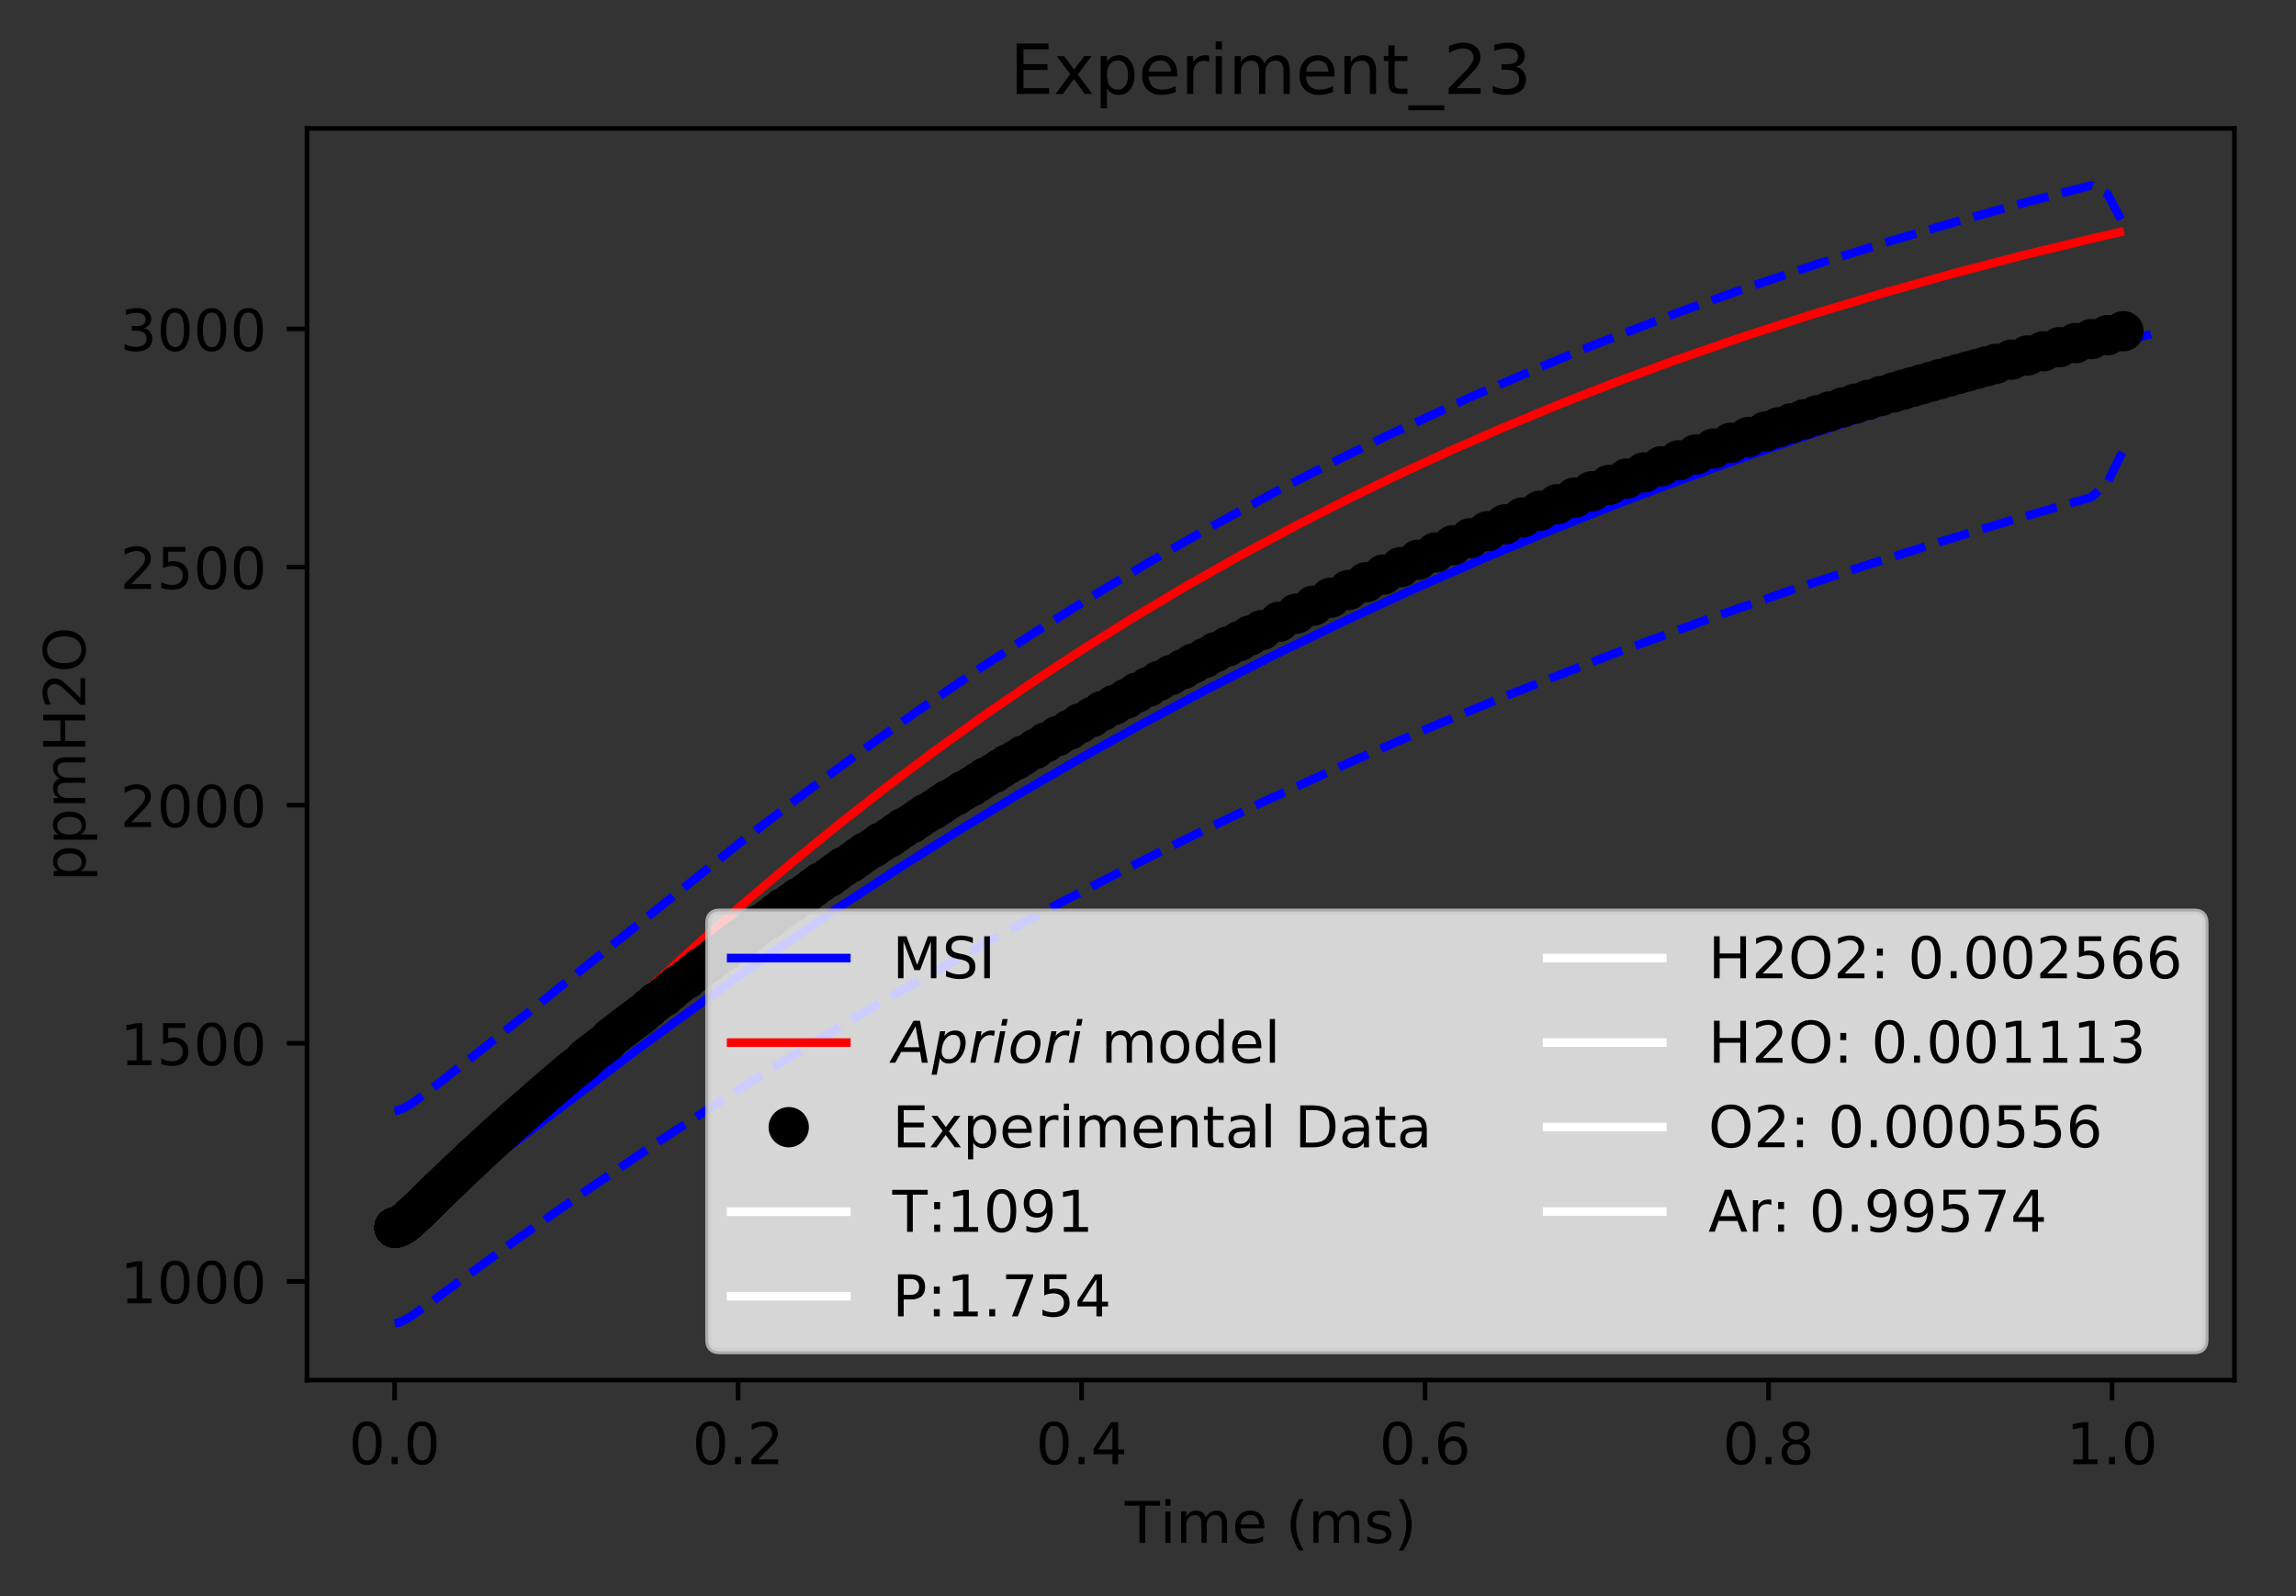 <?xml version="1.0" encoding="utf-8" standalone="no"?>
<!DOCTYPE svg PUBLIC "-//W3C//DTD SVG 1.1//EN"
  "http://www.w3.org/Graphics/SVG/1.1/DTD/svg11.dtd">
<!-- Created with matplotlib (https://matplotlib.org/) -->
<svg height="277.314pt" version="1.1" viewBox="0 0 398.828 277.314" width="398.828pt" xmlns="http://www.w3.org/2000/svg" xmlns:xlink="http://www.w3.org/1999/xlink">
 <rect x="0" y="0" width="398.828" height="277.314" fill="#333333" stroke="none"/>
 <defs>
  <style type="text/css">
*{stroke-linecap:butt;stroke-linejoin:round;}
  </style>
 </defs>
 <g id="figure_1">
  <g id="patch_1">
   <path d="M 0 277.314 
L 398.828 277.314 
L 398.828 0 
L 0 0 
z
" style="fill:none;"/>
  </g>
  <g id="axes_1">
   <g id="patch_2">
    <path d="M 53.328 239.758 
L 388.128 239.758 
L 388.128 22.318 
L 53.328 22.318 
z
" style="fill:none;"/>
   </g>
   <g id="matplotlib.axis_1">
    <g id="xtick_1">
     <g id="line2d_1">
      <defs>
       <path d="M 0 0 
L 0 3.5 
" id="m7d5ca01164" style="stroke:#000000;stroke-width:0.8;"/>
      </defs>
      <g>
       <use style="stroke:#000000;stroke-width:0.8;" x="68.546" xlink:href="#m7d5ca01164" y="239.758"/>
      </g>
     </g>
     <g id="text_1">
      <!-- 0.0 -->
      <defs>
       <path d="M 31.781 66.406 
Q 24.172 66.406 20.328 58.906 
Q 16.5 51.422 16.5 36.375 
Q 16.5 21.391 20.328 13.891 
Q 24.172 6.391 31.781 6.391 
Q 39.453 6.391 43.281 13.891 
Q 47.125 21.391 47.125 36.375 
Q 47.125 51.422 43.281 58.906 
Q 39.453 66.406 31.781 66.406 
z
M 31.781 74.219 
Q 44.047 74.219 50.516 64.516 
Q 56.984 54.828 56.984 36.375 
Q 56.984 17.969 50.516 8.266 
Q 44.047 -1.422 31.781 -1.422 
Q 19.531 -1.422 13.062 8.266 
Q 6.594 17.969 6.594 36.375 
Q 6.594 54.828 13.062 64.516 
Q 19.531 74.219 31.781 74.219 
z
" id="DejaVuSans-48"/>
       <path d="M 10.688 12.406 
L 21 12.406 
L 21 0 
L 10.688 0 
z
" id="DejaVuSans-46"/>
      </defs>
      <g transform="translate(60.595 254.357)scale(0.1 -0.1)">
       <use xlink:href="#DejaVuSans-48"/>
       <use x="63.623" xlink:href="#DejaVuSans-46"/>
       <use x="95.41" xlink:href="#DejaVuSans-48"/>
      </g>
     </g>
    </g>
    <g id="xtick_2">
     <g id="line2d_2">
      <g>
       <use style="stroke:#000000;stroke-width:0.8;" x="128.212" xlink:href="#m7d5ca01164" y="239.758"/>
      </g>
     </g>
     <g id="text_2">
      <!-- 0.2 -->
      <defs>
       <path d="M 19.188 8.297 
L 53.609 8.297 
L 53.609 0 
L 7.328 0 
L 7.328 8.297 
Q 12.938 14.109 22.625 23.891 
Q 32.328 33.688 34.812 36.531 
Q 39.547 41.844 41.422 45.531 
Q 43.312 49.219 43.312 52.781 
Q 43.312 58.594 39.234 62.25 
Q 35.156 65.922 28.609 65.922 
Q 23.969 65.922 18.812 64.312 
Q 13.672 62.703 7.812 59.422 
L 7.812 69.391 
Q 13.766 71.781 18.938 73 
Q 24.125 74.219 28.422 74.219 
Q 39.75 74.219 46.484 68.547 
Q 53.219 62.891 53.219 53.422 
Q 53.219 48.922 51.531 44.891 
Q 49.859 40.875 45.406 35.406 
Q 44.188 33.984 37.641 27.219 
Q 31.109 20.453 19.188 8.297 
z
" id="DejaVuSans-50"/>
      </defs>
      <g transform="translate(120.26 254.357)scale(0.1 -0.1)">
       <use xlink:href="#DejaVuSans-48"/>
       <use x="63.623" xlink:href="#DejaVuSans-46"/>
       <use x="95.41" xlink:href="#DejaVuSans-50"/>
      </g>
     </g>
    </g>
    <g id="xtick_3">
     <g id="line2d_3">
      <g>
       <use style="stroke:#000000;stroke-width:0.8;" x="187.877" xlink:href="#m7d5ca01164" y="239.758"/>
      </g>
     </g>
     <g id="text_3">
      <!-- 0.4 -->
      <defs>
       <path d="M 37.797 64.312 
L 12.891 25.391 
L 37.797 25.391 
z
M 35.203 72.906 
L 47.609 72.906 
L 47.609 25.391 
L 58.016 25.391 
L 58.016 17.188 
L 47.609 17.188 
L 47.609 0 
L 37.797 0 
L 37.797 17.188 
L 4.891 17.188 
L 4.891 26.703 
z
" id="DejaVuSans-52"/>
      </defs>
      <g transform="translate(179.926 254.357)scale(0.1 -0.1)">
       <use xlink:href="#DejaVuSans-48"/>
       <use x="63.623" xlink:href="#DejaVuSans-46"/>
       <use x="95.41" xlink:href="#DejaVuSans-52"/>
      </g>
     </g>
    </g>
    <g id="xtick_4">
     <g id="line2d_4">
      <g>
       <use style="stroke:#000000;stroke-width:0.8;" x="247.543" xlink:href="#m7d5ca01164" y="239.758"/>
      </g>
     </g>
     <g id="text_4">
      <!-- 0.6 -->
      <defs>
       <path d="M 33.016 40.375 
Q 26.375 40.375 22.484 35.828 
Q 18.609 31.297 18.609 23.391 
Q 18.609 15.531 22.484 10.953 
Q 26.375 6.391 33.016 6.391 
Q 39.656 6.391 43.531 10.953 
Q 47.406 15.531 47.406 23.391 
Q 47.406 31.297 43.531 35.828 
Q 39.656 40.375 33.016 40.375 
z
M 52.594 71.297 
L 52.594 62.312 
Q 48.875 64.062 45.094 64.984 
Q 41.312 65.922 37.594 65.922 
Q 27.828 65.922 22.672 59.328 
Q 17.531 52.734 16.797 39.406 
Q 19.672 43.656 24.016 45.922 
Q 28.375 48.188 33.594 48.188 
Q 44.578 48.188 50.953 41.516 
Q 57.328 34.859 57.328 23.391 
Q 57.328 12.156 50.688 5.359 
Q 44.047 -1.422 33.016 -1.422 
Q 20.359 -1.422 13.672 8.266 
Q 6.984 17.969 6.984 36.375 
Q 6.984 53.656 15.188 63.938 
Q 23.391 74.219 37.203 74.219 
Q 40.922 74.219 44.703 73.484 
Q 48.484 72.75 52.594 71.297 
z
" id="DejaVuSans-54"/>
      </defs>
      <g transform="translate(239.591 254.357)scale(0.1 -0.1)">
       <use xlink:href="#DejaVuSans-48"/>
       <use x="63.623" xlink:href="#DejaVuSans-46"/>
       <use x="95.41" xlink:href="#DejaVuSans-54"/>
      </g>
     </g>
    </g>
    <g id="xtick_5">
     <g id="line2d_5">
      <g>
       <use style="stroke:#000000;stroke-width:0.8;" x="307.209" xlink:href="#m7d5ca01164" y="239.758"/>
      </g>
     </g>
     <g id="text_5">
      <!-- 0.8 -->
      <defs>
       <path d="M 31.781 34.625 
Q 24.75 34.625 20.719 30.859 
Q 16.703 27.094 16.703 20.516 
Q 16.703 13.922 20.719 10.156 
Q 24.75 6.391 31.781 6.391 
Q 38.812 6.391 42.859 10.172 
Q 46.922 13.969 46.922 20.516 
Q 46.922 27.094 42.891 30.859 
Q 38.875 34.625 31.781 34.625 
z
M 21.922 38.812 
Q 15.578 40.375 12.031 44.719 
Q 8.5 49.078 8.5 55.328 
Q 8.5 64.062 14.719 69.141 
Q 20.953 74.219 31.781 74.219 
Q 42.672 74.219 48.875 69.141 
Q 55.078 64.062 55.078 55.328 
Q 55.078 49.078 51.531 44.719 
Q 48 40.375 41.703 38.812 
Q 48.828 37.156 52.797 32.312 
Q 56.781 27.484 56.781 20.516 
Q 56.781 9.906 50.312 4.234 
Q 43.844 -1.422 31.781 -1.422 
Q 19.734 -1.422 13.25 4.234 
Q 6.781 9.906 6.781 20.516 
Q 6.781 27.484 10.781 32.312 
Q 14.797 37.156 21.922 38.812 
z
M 18.312 54.391 
Q 18.312 48.734 21.844 45.562 
Q 25.391 42.391 31.781 42.391 
Q 38.141 42.391 41.719 45.562 
Q 45.312 48.734 45.312 54.391 
Q 45.312 60.062 41.719 63.234 
Q 38.141 66.406 31.781 66.406 
Q 25.391 66.406 21.844 63.234 
Q 18.312 60.062 18.312 54.391 
z
" id="DejaVuSans-56"/>
      </defs>
      <g transform="translate(299.257 254.357)scale(0.1 -0.1)">
       <use xlink:href="#DejaVuSans-48"/>
       <use x="63.623" xlink:href="#DejaVuSans-46"/>
       <use x="95.41" xlink:href="#DejaVuSans-56"/>
      </g>
     </g>
    </g>
    <g id="xtick_6">
     <g id="line2d_6">
      <g>
       <use style="stroke:#000000;stroke-width:0.8;" x="366.874" xlink:href="#m7d5ca01164" y="239.758"/>
      </g>
     </g>
     <g id="text_6">
      <!-- 1.0 -->
      <defs>
       <path d="M 12.406 8.297 
L 28.516 8.297 
L 28.516 63.922 
L 10.984 60.406 
L 10.984 69.391 
L 28.422 72.906 
L 38.281 72.906 
L 38.281 8.297 
L 54.391 8.297 
L 54.391 0 
L 12.406 0 
z
" id="DejaVuSans-49"/>
      </defs>
      <g transform="translate(358.923 254.357)scale(0.1 -0.1)">
       <use xlink:href="#DejaVuSans-49"/>
       <use x="63.623" xlink:href="#DejaVuSans-46"/>
       <use x="95.41" xlink:href="#DejaVuSans-48"/>
      </g>
     </g>
    </g>
    <g id="text_7">
     <!-- Time (ms) -->
     <defs>
      <path d="M -0.297 72.906 
L 61.375 72.906 
L 61.375 64.594 
L 35.5 64.594 
L 35.5 0 
L 25.594 0 
L 25.594 64.594 
L -0.297 64.594 
z
" id="DejaVuSans-84"/>
      <path d="M 9.422 54.688 
L 18.406 54.688 
L 18.406 0 
L 9.422 0 
z
M 9.422 75.984 
L 18.406 75.984 
L 18.406 64.594 
L 9.422 64.594 
z
" id="DejaVuSans-105"/>
      <path d="M 52 44.188 
Q 55.375 50.25 60.062 53.125 
Q 64.75 56 71.094 56 
Q 79.641 56 84.281 50.016 
Q 88.922 44.047 88.922 33.016 
L 88.922 0 
L 79.891 0 
L 79.891 32.719 
Q 79.891 40.578 77.094 44.375 
Q 74.312 48.188 68.609 48.188 
Q 61.625 48.188 57.562 43.547 
Q 53.516 38.922 53.516 30.906 
L 53.516 0 
L 44.484 0 
L 44.484 32.719 
Q 44.484 40.625 41.703 44.406 
Q 38.922 48.188 33.109 48.188 
Q 26.219 48.188 22.156 43.531 
Q 18.109 38.875 18.109 30.906 
L 18.109 0 
L 9.078 0 
L 9.078 54.688 
L 18.109 54.688 
L 18.109 46.188 
Q 21.188 51.219 25.484 53.609 
Q 29.781 56 35.688 56 
Q 41.656 56 45.828 52.969 
Q 50 49.953 52 44.188 
z
" id="DejaVuSans-109"/>
      <path d="M 56.203 29.594 
L 56.203 25.203 
L 14.891 25.203 
Q 15.484 15.922 20.484 11.062 
Q 25.484 6.203 34.422 6.203 
Q 39.594 6.203 44.453 7.469 
Q 49.312 8.734 54.109 11.281 
L 54.109 2.781 
Q 49.266 0.734 44.188 -0.344 
Q 39.109 -1.422 33.891 -1.422 
Q 20.797 -1.422 13.156 6.188 
Q 5.516 13.812 5.516 26.812 
Q 5.516 40.234 12.766 48.109 
Q 20.016 56 32.328 56 
Q 43.359 56 49.781 48.891 
Q 56.203 41.797 56.203 29.594 
z
M 47.219 32.234 
Q 47.125 39.594 43.094 43.984 
Q 39.062 48.391 32.422 48.391 
Q 24.906 48.391 20.391 44.141 
Q 15.875 39.891 15.188 32.172 
z
" id="DejaVuSans-101"/>
      <path id="DejaVuSans-32"/>
      <path d="M 31 75.875 
Q 24.469 64.656 21.281 53.656 
Q 18.109 42.672 18.109 31.391 
Q 18.109 20.125 21.312 9.062 
Q 24.516 -2 31 -13.188 
L 23.188 -13.188 
Q 15.875 -1.703 12.234 9.375 
Q 8.594 20.453 8.594 31.391 
Q 8.594 42.281 12.203 53.312 
Q 15.828 64.359 23.188 75.875 
z
" id="DejaVuSans-40"/>
      <path d="M 44.281 53.078 
L 44.281 44.578 
Q 40.484 46.531 36.375 47.5 
Q 32.281 48.484 27.875 48.484 
Q 21.188 48.484 17.844 46.438 
Q 14.5 44.391 14.5 40.281 
Q 14.5 37.156 16.891 35.375 
Q 19.281 33.594 26.516 31.984 
L 29.594 31.297 
Q 39.156 29.25 43.188 25.516 
Q 47.219 21.781 47.219 15.094 
Q 47.219 7.469 41.188 3.016 
Q 35.156 -1.422 24.609 -1.422 
Q 20.219 -1.422 15.453 -0.562 
Q 10.688 0.297 5.422 2 
L 5.422 11.281 
Q 10.406 8.688 15.234 7.391 
Q 20.062 6.109 24.812 6.109 
Q 31.156 6.109 34.562 8.281 
Q 37.984 10.453 37.984 14.406 
Q 37.984 18.062 35.516 20.016 
Q 33.062 21.969 24.703 23.781 
L 21.578 24.516 
Q 13.234 26.266 9.516 29.906 
Q 5.812 33.547 5.812 39.891 
Q 5.812 47.609 11.281 51.797 
Q 16.75 56 26.812 56 
Q 31.781 56 36.172 55.266 
Q 40.578 54.547 44.281 53.078 
z
" id="DejaVuSans-115"/>
      <path d="M 8.016 75.875 
L 15.828 75.875 
Q 23.141 64.359 26.781 53.312 
Q 30.422 42.281 30.422 31.391 
Q 30.422 20.453 26.781 9.375 
Q 23.141 -1.703 15.828 -13.188 
L 8.016 -13.188 
Q 14.5 -2 17.703 9.062 
Q 20.906 20.125 20.906 31.391 
Q 20.906 42.672 17.703 53.656 
Q 14.5 64.656 8.016 75.875 
z
" id="DejaVuSans-41"/>
     </defs>
     <g transform="translate(195.375 268.035)scale(0.1 -0.1)">
      <use xlink:href="#DejaVuSans-84"/>
      <use x="61.037" xlink:href="#DejaVuSans-105"/>
      <use x="88.82" xlink:href="#DejaVuSans-109"/>
      <use x="186.232" xlink:href="#DejaVuSans-101"/>
      <use x="247.756" xlink:href="#DejaVuSans-32"/>
      <use x="279.543" xlink:href="#DejaVuSans-40"/>
      <use x="318.557" xlink:href="#DejaVuSans-109"/>
      <use x="415.969" xlink:href="#DejaVuSans-115"/>
      <use x="468.068" xlink:href="#DejaVuSans-41"/>
     </g>
    </g>
   </g>
   <g id="matplotlib.axis_2">
    <g id="ytick_1">
     <g id="line2d_7">
      <defs>
       <path d="M 0 0 
L -3.5 0 
" id="m388252635c" style="stroke:#000000;stroke-width:0.8;"/>
      </defs>
      <g>
       <use style="stroke:#000000;stroke-width:0.8;" x="53.328" xlink:href="#m388252635c" y="222.609"/>
      </g>
     </g>
     <g id="text_8">
      <!-- 1000 -->
      <g transform="translate(20.878 226.408)scale(0.1 -0.1)">
       <use xlink:href="#DejaVuSans-49"/>
       <use x="63.623" xlink:href="#DejaVuSans-48"/>
       <use x="127.246" xlink:href="#DejaVuSans-48"/>
       <use x="190.869" xlink:href="#DejaVuSans-48"/>
      </g>
     </g>
    </g>
    <g id="ytick_2">
     <g id="line2d_8">
      <g>
       <use style="stroke:#000000;stroke-width:0.8;" x="53.328" xlink:href="#m388252635c" y="181.243"/>
      </g>
     </g>
     <g id="text_9">
      <!-- 1500 -->
      <defs>
       <path d="M 10.797 72.906 
L 49.516 72.906 
L 49.516 64.594 
L 19.828 64.594 
L 19.828 46.734 
Q 21.969 47.469 24.109 47.828 
Q 26.266 48.188 28.422 48.188 
Q 40.625 48.188 47.75 41.5 
Q 54.891 34.812 54.891 23.391 
Q 54.891 11.625 47.562 5.094 
Q 40.234 -1.422 26.906 -1.422 
Q 22.312 -1.422 17.547 -0.641 
Q 12.797 0.141 7.719 1.703 
L 7.719 11.625 
Q 12.109 9.234 16.797 8.062 
Q 21.484 6.891 26.703 6.891 
Q 35.156 6.891 40.078 11.328 
Q 45.016 15.766 45.016 23.391 
Q 45.016 31 40.078 35.438 
Q 35.156 39.891 26.703 39.891 
Q 22.75 39.891 18.812 39.016 
Q 14.891 38.141 10.797 36.281 
z
" id="DejaVuSans-53"/>
      </defs>
      <g transform="translate(20.878 185.042)scale(0.1 -0.1)">
       <use xlink:href="#DejaVuSans-49"/>
       <use x="63.623" xlink:href="#DejaVuSans-53"/>
       <use x="127.246" xlink:href="#DejaVuSans-48"/>
       <use x="190.869" xlink:href="#DejaVuSans-48"/>
      </g>
     </g>
    </g>
    <g id="ytick_3">
     <g id="line2d_9">
      <g>
       <use style="stroke:#000000;stroke-width:0.8;" x="53.328" xlink:href="#m388252635c" y="139.877"/>
      </g>
     </g>
     <g id="text_10">
      <!-- 2000 -->
      <g transform="translate(20.878 143.676)scale(0.1 -0.1)">
       <use xlink:href="#DejaVuSans-50"/>
       <use x="63.623" xlink:href="#DejaVuSans-48"/>
       <use x="127.246" xlink:href="#DejaVuSans-48"/>
       <use x="190.869" xlink:href="#DejaVuSans-48"/>
      </g>
     </g>
    </g>
    <g id="ytick_4">
     <g id="line2d_10">
      <g>
       <use style="stroke:#000000;stroke-width:0.8;" x="53.328" xlink:href="#m388252635c" y="98.511"/>
      </g>
     </g>
     <g id="text_11">
      <!-- 2500 -->
      <g transform="translate(20.878 102.31)scale(0.1 -0.1)">
       <use xlink:href="#DejaVuSans-50"/>
       <use x="63.623" xlink:href="#DejaVuSans-53"/>
       <use x="127.246" xlink:href="#DejaVuSans-48"/>
       <use x="190.869" xlink:href="#DejaVuSans-48"/>
      </g>
     </g>
    </g>
    <g id="ytick_5">
     <g id="line2d_11">
      <g>
       <use style="stroke:#000000;stroke-width:0.8;" x="53.328" xlink:href="#m388252635c" y="57.145"/>
      </g>
     </g>
     <g id="text_12">
      <!-- 3000 -->
      <defs>
       <path d="M 40.578 39.312 
Q 47.656 37.797 51.625 33 
Q 55.609 28.219 55.609 21.188 
Q 55.609 10.406 48.188 4.484 
Q 40.766 -1.422 27.094 -1.422 
Q 22.516 -1.422 17.656 -0.516 
Q 12.797 0.391 7.625 2.203 
L 7.625 11.719 
Q 11.719 9.328 16.594 8.109 
Q 21.484 6.891 26.812 6.891 
Q 36.078 6.891 40.938 10.547 
Q 45.797 14.203 45.797 21.188 
Q 45.797 27.641 41.281 31.266 
Q 36.766 34.906 28.719 34.906 
L 20.219 34.906 
L 20.219 43.016 
L 29.109 43.016 
Q 36.375 43.016 40.234 45.922 
Q 44.094 48.828 44.094 54.297 
Q 44.094 59.906 40.109 62.906 
Q 36.141 65.922 28.719 65.922 
Q 24.656 65.922 20.016 65.031 
Q 15.375 64.156 9.812 62.312 
L 9.812 71.094 
Q 15.438 72.656 20.344 73.438 
Q 25.25 74.219 29.594 74.219 
Q 40.828 74.219 47.359 69.109 
Q 53.906 64.016 53.906 55.328 
Q 53.906 49.266 50.438 45.094 
Q 46.969 40.922 40.578 39.312 
z
" id="DejaVuSans-51"/>
      </defs>
      <g transform="translate(20.878 60.944)scale(0.1 -0.1)">
       <use xlink:href="#DejaVuSans-51"/>
       <use x="63.623" xlink:href="#DejaVuSans-48"/>
       <use x="127.246" xlink:href="#DejaVuSans-48"/>
       <use x="190.869" xlink:href="#DejaVuSans-48"/>
      </g>
     </g>
    </g>
    <g id="text_13">
     <!-- ppmH2O -->
     <defs>
      <path d="M 18.109 8.203 
L 18.109 -20.797 
L 9.078 -20.797 
L 9.078 54.688 
L 18.109 54.688 
L 18.109 46.391 
Q 20.953 51.266 25.266 53.625 
Q 29.594 56 35.594 56 
Q 45.562 56 51.781 48.094 
Q 58.016 40.188 58.016 27.297 
Q 58.016 14.406 51.781 6.484 
Q 45.562 -1.422 35.594 -1.422 
Q 29.594 -1.422 25.266 0.953 
Q 20.953 3.328 18.109 8.203 
z
M 48.688 27.297 
Q 48.688 37.203 44.609 42.844 
Q 40.531 48.484 33.406 48.484 
Q 26.266 48.484 22.188 42.844 
Q 18.109 37.203 18.109 27.297 
Q 18.109 17.391 22.188 11.75 
Q 26.266 6.109 33.406 6.109 
Q 40.531 6.109 44.609 11.75 
Q 48.688 17.391 48.688 27.297 
z
" id="DejaVuSans-112"/>
      <path d="M 9.812 72.906 
L 19.672 72.906 
L 19.672 43.016 
L 55.516 43.016 
L 55.516 72.906 
L 65.375 72.906 
L 65.375 0 
L 55.516 0 
L 55.516 34.719 
L 19.672 34.719 
L 19.672 0 
L 9.812 0 
z
" id="DejaVuSans-72"/>
      <path d="M 39.406 66.219 
Q 28.656 66.219 22.328 58.203 
Q 16.016 50.203 16.016 36.375 
Q 16.016 22.609 22.328 14.594 
Q 28.656 6.594 39.406 6.594 
Q 50.141 6.594 56.422 14.594 
Q 62.703 22.609 62.703 36.375 
Q 62.703 50.203 56.422 58.203 
Q 50.141 66.219 39.406 66.219 
z
M 39.406 74.219 
Q 54.734 74.219 63.906 63.938 
Q 73.094 53.656 73.094 36.375 
Q 73.094 19.141 63.906 8.859 
Q 54.734 -1.422 39.406 -1.422 
Q 24.031 -1.422 14.812 8.828 
Q 5.609 19.094 5.609 36.375 
Q 5.609 53.656 14.812 63.938 
Q 24.031 74.219 39.406 74.219 
z
" id="DejaVuSans-79"/>
     </defs>
     <g transform="translate(14.798 153.134)rotate(-90)scale(0.1 -0.1)">
      <use xlink:href="#DejaVuSans-112"/>
      <use x="63.477" xlink:href="#DejaVuSans-112"/>
      <use x="126.953" xlink:href="#DejaVuSans-109"/>
      <use x="224.365" xlink:href="#DejaVuSans-72"/>
      <use x="299.561" xlink:href="#DejaVuSans-50"/>
      <use x="363.184" xlink:href="#DejaVuSans-79"/>
     </g>
    </g>
   </g>
   <g id="line2d_12">
    <path clip-path="url(#p0c66182de9)" d="M 68.546 213.258 
L 69.224 213.155 
L 70.158 212.773 
L 71.562 211.92 
L 74.106 210.06 
L 110.819 182.236 
L 123.127 173.267 
L 134.316 165.379 
L 145.505 157.773 
L 156.173 150.793 
L 166.319 144.403 
L 176.465 138.252 
L 187.87 131.62 
L 198.504 125.697 
L 209.733 119.709 
L 221.587 113.676 
L 233.442 107.928 
L 245.296 102.455 
L 257.706 97.009 
L 269.663 92.026 
L 280.034 87.904 
L 290.038 84.099 
L 301.056 80.094 
L 312.075 76.277 
L 319.421 73.832 
L 334.703 68.994 
L 349.986 64.472 
L 365.269 60.249 
L 372.91 58.244 
L 372.91 58.244 
" style="fill:none;stroke:#0000ff;stroke-linecap:square;stroke-width:1.5;"/>
   </g>
   <g id="line2d_13">
    <path clip-path="url(#p0c66182de9)" d="M 68.546 213.258 
L 69.268 213.159 
L 70.182 212.803 
L 71.286 212.13 
L 72.768 210.962 
L 75.06 208.837 
L 79.729 204.122 
L 92.126 191.59 
L 102.813 181.116 
L 112.587 171.855 
L 120.996 164.169 
L 129.404 156.76 
L 137.812 149.635 
L 146.22 142.795 
L 154.13 136.618 
L 162.056 130.671 
L 171.076 124.195 
L 179.665 118.306 
L 188.108 112.774 
L 196.587 107.465 
L 205.904 101.907 
L 215.22 96.627 
L 225.187 91.271 
L 234.68 86.44 
L 243.451 82.2 
L 252.313 78.125 
L 261.217 74.234 
L 271.248 70.081 
L 281.279 66.163 
L 290.72 62.678 
L 302.913 58.451 
L 315.107 54.517 
L 327.301 50.855 
L 339.495 47.448 
L 351.689 44.279 
L 363.883 41.332 
L 368.223 40.334 
L 368.223 40.334 
" style="fill:none;stroke:#ff0000;stroke-linecap:square;stroke-width:1.5;"/>
   </g>
   <g id="line2d_14">
    <defs>
     <path d="M 0 3 
C 0.796 3 1.559 2.684 2.121 2.121 
C 2.684 1.559 3 0.796 3 0 
C 3 -0.796 2.684 -1.559 2.121 -2.121 
C 1.559 -2.684 0.796 -3 0 -3 
C -0.796 -3 -1.559 -2.684 -2.121 -2.121 
C -2.684 -1.559 -3 -0.796 -3 0 
C -3 0.796 -2.684 1.559 -2.121 2.121 
C -1.559 2.684 -0.796 3 0 3 
z
" id="m09ae22a792" style="stroke:#000000;"/>
    </defs>
    <g clip-path="url(#p0c66182de9)">
     <use style="stroke:#000000;" x="68.546" xlink:href="#m09ae22a792" y="213.257"/>
     <use style="stroke:#000000;" x="68.546" xlink:href="#m09ae22a792" y="213.257"/>
     <use style="stroke:#000000;" x="68.546" xlink:href="#m09ae22a792" y="213.257"/>
     <use style="stroke:#000000;" x="68.546" xlink:href="#m09ae22a792" y="213.257"/>
     <use style="stroke:#000000;" x="68.546" xlink:href="#m09ae22a792" y="213.257"/>
     <use style="stroke:#000000;" x="68.546" xlink:href="#m09ae22a792" y="213.257"/>
     <use style="stroke:#000000;" x="68.547" xlink:href="#m09ae22a792" y="213.257"/>
     <use style="stroke:#000000;" x="68.547" xlink:href="#m09ae22a792" y="213.257"/>
     <use style="stroke:#000000;" x="68.547" xlink:href="#m09ae22a792" y="213.257"/>
     <use style="stroke:#000000;" x="68.547" xlink:href="#m09ae22a792" y="213.257"/>
     <use style="stroke:#000000;" x="68.548" xlink:href="#m09ae22a792" y="213.257"/>
     <use style="stroke:#000000;" x="68.55" xlink:href="#m09ae22a792" y="213.257"/>
     <use style="stroke:#000000;" x="68.551" xlink:href="#m09ae22a792" y="213.257"/>
     <use style="stroke:#000000;" x="68.552" xlink:href="#m09ae22a792" y="213.257"/>
     <use style="stroke:#000000;" x="68.553" xlink:href="#m09ae22a792" y="213.257"/>
     <use style="stroke:#000000;" x="68.554" xlink:href="#m09ae22a792" y="213.257"/>
     <use style="stroke:#000000;" x="68.555" xlink:href="#m09ae22a792" y="213.257"/>
     <use style="stroke:#000000;" x="68.557" xlink:href="#m09ae22a792" y="213.257"/>
     <use style="stroke:#000000;" x="68.559" xlink:href="#m09ae22a792" y="213.257"/>
     <use style="stroke:#000000;" x="68.561" xlink:href="#m09ae22a792" y="213.257"/>
     <use style="stroke:#000000;" x="68.563" xlink:href="#m09ae22a792" y="213.257"/>
     <use style="stroke:#000000;" x="68.565" xlink:href="#m09ae22a792" y="213.257"/>
     <use style="stroke:#000000;" x="68.569" xlink:href="#m09ae22a792" y="213.257"/>
     <use style="stroke:#000000;" x="68.575" xlink:href="#m09ae22a792" y="213.257"/>
     <use style="stroke:#000000;" x="68.582" xlink:href="#m09ae22a792" y="213.257"/>
     <use style="stroke:#000000;" x="68.588" xlink:href="#m09ae22a792" y="213.257"/>
     <use style="stroke:#000000;" x="68.595" xlink:href="#m09ae22a792" y="213.257"/>
     <use style="stroke:#000000;" x="68.605" xlink:href="#m09ae22a792" y="213.257"/>
     <use style="stroke:#000000;" x="68.615" xlink:href="#m09ae22a792" y="213.256"/>
     <use style="stroke:#000000;" x="68.625" xlink:href="#m09ae22a792" y="213.255"/>
     <use style="stroke:#000000;" x="68.635" xlink:href="#m09ae22a792" y="213.254"/>
     <use style="stroke:#000000;" x="68.645" xlink:href="#m09ae22a792" y="213.253"/>
     <use style="stroke:#000000;" x="68.655" xlink:href="#m09ae22a792" y="213.252"/>
     <use style="stroke:#000000;" x="68.665" xlink:href="#m09ae22a792" y="213.252"/>
     <use style="stroke:#000000;" x="68.681" xlink:href="#m09ae22a792" y="213.25"/>
     <use style="stroke:#000000;" x="68.706" xlink:href="#m09ae22a792" y="213.248"/>
     <use style="stroke:#000000;" x="68.73" xlink:href="#m09ae22a792" y="213.244"/>
     <use style="stroke:#000000;" x="68.755" xlink:href="#m09ae22a792" y="213.241"/>
     <use style="stroke:#000000;" x="68.78" xlink:href="#m09ae22a792" y="213.237"/>
     <use style="stroke:#000000;" x="68.804" xlink:href="#m09ae22a792" y="213.232"/>
     <use style="stroke:#000000;" x="68.829" xlink:href="#m09ae22a792" y="213.227"/>
     <use style="stroke:#000000;" x="68.854" xlink:href="#m09ae22a792" y="213.222"/>
     <use style="stroke:#000000;" x="68.877" xlink:href="#m09ae22a792" y="213.216"/>
     <use style="stroke:#000000;" x="68.901" xlink:href="#m09ae22a792" y="213.209"/>
     <use style="stroke:#000000;" x="68.931" xlink:href="#m09ae22a792" y="213.202"/>
     <use style="stroke:#000000;" x="68.961" xlink:href="#m09ae22a792" y="213.194"/>
     <use style="stroke:#000000;" x="68.991" xlink:href="#m09ae22a792" y="213.185"/>
     <use style="stroke:#000000;" x="69.021" xlink:href="#m09ae22a792" y="213.176"/>
     <use style="stroke:#000000;" x="69.05" xlink:href="#m09ae22a792" y="213.166"/>
     <use style="stroke:#000000;" x="69.08" xlink:href="#m09ae22a792" y="213.156"/>
     <use style="stroke:#000000;" x="69.125" xlink:href="#m09ae22a792" y="213.139"/>
     <use style="stroke:#000000;" x="69.17" xlink:href="#m09ae22a792" y="213.121"/>
     <use style="stroke:#000000;" x="69.215" xlink:href="#m09ae22a792" y="213.102"/>
     <use style="stroke:#000000;" x="69.262" xlink:href="#m09ae22a792" y="213.082"/>
     <use style="stroke:#000000;" x="69.307" xlink:href="#m09ae22a792" y="213.061"/>
     <use style="stroke:#000000;" x="69.352" xlink:href="#m09ae22a792" y="213.039"/>
     <use style="stroke:#000000;" x="69.397" xlink:href="#m09ae22a792" y="213.017"/>
     <use style="stroke:#000000;" x="69.444" xlink:href="#m09ae22a792" y="212.994"/>
     <use style="stroke:#000000;" x="69.489" xlink:href="#m09ae22a792" y="212.969"/>
     <use style="stroke:#000000;" x="69.534" xlink:href="#m09ae22a792" y="212.944"/>
     <use style="stroke:#000000;" x="69.579" xlink:href="#m09ae22a792" y="212.918"/>
     <use style="stroke:#000000;" x="69.626" xlink:href="#m09ae22a792" y="212.891"/>
     <use style="stroke:#000000;" x="69.671" xlink:href="#m09ae22a792" y="212.864"/>
     <use style="stroke:#000000;" x="69.716" xlink:href="#m09ae22a792" y="212.836"/>
     <use style="stroke:#000000;" x="69.761" xlink:href="#m09ae22a792" y="212.807"/>
     <use style="stroke:#000000;" x="69.808" xlink:href="#m09ae22a792" y="212.778"/>
     <use style="stroke:#000000;" x="69.853" xlink:href="#m09ae22a792" y="212.748"/>
     <use style="stroke:#000000;" x="69.898" xlink:href="#m09ae22a792" y="212.717"/>
     <use style="stroke:#000000;" x="69.942" xlink:href="#m09ae22a792" y="212.687"/>
     <use style="stroke:#000000;" x="69.99" xlink:href="#m09ae22a792" y="212.655"/>
     <use style="stroke:#000000;" x="70.035" xlink:href="#m09ae22a792" y="212.623"/>
     <use style="stroke:#000000;" x="70.08" xlink:href="#m09ae22a792" y="212.59"/>
     <use style="stroke:#000000;" x="70.124" xlink:href="#m09ae22a792" y="212.557"/>
     <use style="stroke:#000000;" x="70.172" xlink:href="#m09ae22a792" y="212.524"/>
     <use style="stroke:#000000;" x="70.217" xlink:href="#m09ae22a792" y="212.49"/>
     <use style="stroke:#000000;" x="70.262" xlink:href="#m09ae22a792" y="212.455"/>
     <use style="stroke:#000000;" x="70.306" xlink:href="#m09ae22a792" y="212.42"/>
     <use style="stroke:#000000;" x="70.354" xlink:href="#m09ae22a792" y="212.385"/>
     <use style="stroke:#000000;" x="70.399" xlink:href="#m09ae22a792" y="212.349"/>
     <use style="stroke:#000000;" x="70.444" xlink:href="#m09ae22a792" y="212.313"/>
     <use style="stroke:#000000;" x="70.488" xlink:href="#m09ae22a792" y="212.277"/>
     <use style="stroke:#000000;" x="70.536" xlink:href="#m09ae22a792" y="212.24"/>
     <use style="stroke:#000000;" x="70.581" xlink:href="#m09ae22a792" y="212.203"/>
     <use style="stroke:#000000;" x="70.626" xlink:href="#m09ae22a792" y="212.165"/>
     <use style="stroke:#000000;" x="70.67" xlink:href="#m09ae22a792" y="212.128"/>
     <use style="stroke:#000000;" x="70.718" xlink:href="#m09ae22a792" y="212.09"/>
     <use style="stroke:#000000;" x="70.763" xlink:href="#m09ae22a792" y="212.052"/>
     <use style="stroke:#000000;" x="70.831" xlink:href="#m09ae22a792" y="211.994"/>
     <use style="stroke:#000000;" x="70.9" xlink:href="#m09ae22a792" y="211.935"/>
     <use style="stroke:#000000;" x="70.969" xlink:href="#m09ae22a792" y="211.876"/>
     <use style="stroke:#000000;" x="71.037" xlink:href="#m09ae22a792" y="211.816"/>
     <use style="stroke:#000000;" x="71.106" xlink:href="#m09ae22a792" y="211.756"/>
     <use style="stroke:#000000;" x="71.175" xlink:href="#m09ae22a792" y="211.695"/>
     <use style="stroke:#000000;" x="71.243" xlink:href="#m09ae22a792" y="211.634"/>
     <use style="stroke:#000000;" x="71.312" xlink:href="#m09ae22a792" y="211.573"/>
     <use style="stroke:#000000;" x="71.377" xlink:href="#m09ae22a792" y="211.511"/>
     <use style="stroke:#000000;" x="71.446" xlink:href="#m09ae22a792" y="211.449"/>
     <use style="stroke:#000000;" x="71.515" xlink:href="#m09ae22a792" y="211.386"/>
     <use style="stroke:#000000;" x="71.589" xlink:href="#m09ae22a792" y="211.323"/>
     <use style="stroke:#000000;" x="71.649" xlink:href="#m09ae22a792" y="211.26"/>
     <use style="stroke:#000000;" x="71.709" xlink:href="#m09ae22a792" y="211.197"/>
     <use style="stroke:#000000;" x="71.798" xlink:href="#m09ae22a792" y="211.133"/>
     <use style="stroke:#000000;" x="71.858" xlink:href="#m09ae22a792" y="211.069"/>
     <use style="stroke:#000000;" x="71.917" xlink:href="#m09ae22a792" y="211.005"/>
     <use style="stroke:#000000;" x="72.007" xlink:href="#m09ae22a792" y="210.94"/>
     <use style="stroke:#000000;" x="72.067" xlink:href="#m09ae22a792" y="210.876"/>
     <use style="stroke:#000000;" x="72.126" xlink:href="#m09ae22a792" y="210.811"/>
     <use style="stroke:#000000;" x="72.186" xlink:href="#m09ae22a792" y="210.746"/>
     <use style="stroke:#000000;" x="72.275" xlink:href="#m09ae22a792" y="210.681"/>
     <use style="stroke:#000000;" x="72.335" xlink:href="#m09ae22a792" y="210.616"/>
     <use style="stroke:#000000;" x="72.395" xlink:href="#m09ae22a792" y="210.55"/>
     <use style="stroke:#000000;" x="72.484" xlink:href="#m09ae22a792" y="210.484"/>
     <use style="stroke:#000000;" x="72.544" xlink:href="#m09ae22a792" y="210.419"/>
     <use style="stroke:#000000;" x="72.604" xlink:href="#m09ae22a792" y="210.353"/>
     <use style="stroke:#000000;" x="72.693" xlink:href="#m09ae22a792" y="210.287"/>
     <use style="stroke:#000000;" x="72.753" xlink:href="#m09ae22a792" y="210.221"/>
     <use style="stroke:#000000;" x="72.812" xlink:href="#m09ae22a792" y="210.155"/>
     <use style="stroke:#000000;" x="72.872" xlink:href="#m09ae22a792" y="210.089"/>
     <use style="stroke:#000000;" x="72.962" xlink:href="#m09ae22a792" y="210.023"/>
     <use style="stroke:#000000;" x="73.021" xlink:href="#m09ae22a792" y="209.956"/>
     <use style="stroke:#000000;" x="73.081" xlink:href="#m09ae22a792" y="209.889"/>
     <use style="stroke:#000000;" x="73.17" xlink:href="#m09ae22a792" y="209.823"/>
     <use style="stroke:#000000;" x="73.23" xlink:href="#m09ae22a792" y="209.756"/>
     <use style="stroke:#000000;" x="73.29" xlink:href="#m09ae22a792" y="209.69"/>
     <use style="stroke:#000000;" x="73.379" xlink:href="#m09ae22a792" y="209.623"/>
     <use style="stroke:#000000;" x="73.439" xlink:href="#m09ae22a792" y="209.557"/>
     <use style="stroke:#000000;" x="73.528" xlink:href="#m09ae22a792" y="209.456"/>
     <use style="stroke:#000000;" x="73.648" xlink:href="#m09ae22a792" y="209.355"/>
     <use style="stroke:#000000;" x="73.737" xlink:href="#m09ae22a792" y="209.254"/>
     <use style="stroke:#000000;" x="73.857" xlink:href="#m09ae22a792" y="209.153"/>
     <use style="stroke:#000000;" x="73.946" xlink:href="#m09ae22a792" y="209.052"/>
     <use style="stroke:#000000;" x="74.065" xlink:href="#m09ae22a792" y="208.951"/>
     <use style="stroke:#000000;" x="74.155" xlink:href="#m09ae22a792" y="208.85"/>
     <use style="stroke:#000000;" x="74.274" xlink:href="#m09ae22a792" y="208.749"/>
     <use style="stroke:#000000;" x="74.364" xlink:href="#m09ae22a792" y="208.648"/>
     <use style="stroke:#000000;" x="74.453" xlink:href="#m09ae22a792" y="208.547"/>
     <use style="stroke:#000000;" x="74.573" xlink:href="#m09ae22a792" y="208.446"/>
     <use style="stroke:#000000;" x="74.662" xlink:href="#m09ae22a792" y="208.345"/>
     <use style="stroke:#000000;" x="74.781" xlink:href="#m09ae22a792" y="208.244"/>
     <use style="stroke:#000000;" x="74.871" xlink:href="#m09ae22a792" y="208.143"/>
     <use style="stroke:#000000;" x="74.99" xlink:href="#m09ae22a792" y="208.042"/>
     <use style="stroke:#000000;" x="75.08" xlink:href="#m09ae22a792" y="207.941"/>
     <use style="stroke:#000000;" x="75.199" xlink:href="#m09ae22a792" y="207.84"/>
     <use style="stroke:#000000;" x="75.289" xlink:href="#m09ae22a792" y="207.739"/>
     <use style="stroke:#000000;" x="75.408" xlink:href="#m09ae22a792" y="207.638"/>
     <use style="stroke:#000000;" x="75.497" xlink:href="#m09ae22a792" y="207.537"/>
     <use style="stroke:#000000;" x="75.617" xlink:href="#m09ae22a792" y="207.437"/>
     <use style="stroke:#000000;" x="75.706" xlink:href="#m09ae22a792" y="207.336"/>
     <use style="stroke:#000000;" x="75.796" xlink:href="#m09ae22a792" y="207.235"/>
     <use style="stroke:#000000;" x="75.915" xlink:href="#m09ae22a792" y="207.135"/>
     <use style="stroke:#000000;" x="76.005" xlink:href="#m09ae22a792" y="207.034"/>
     <use style="stroke:#000000;" x="76.124" xlink:href="#m09ae22a792" y="206.934"/>
     <use style="stroke:#000000;" x="76.213" xlink:href="#m09ae22a792" y="206.833"/>
     <use style="stroke:#000000;" x="76.333" xlink:href="#m09ae22a792" y="206.733"/>
     <use style="stroke:#000000;" x="76.422" xlink:href="#m09ae22a792" y="206.633"/>
     <use style="stroke:#000000;" x="76.541" xlink:href="#m09ae22a792" y="206.533"/>
     <use style="stroke:#000000;" x="76.691" xlink:href="#m09ae22a792" y="206.382"/>
     <use style="stroke:#000000;" x="76.84" xlink:href="#m09ae22a792" y="206.232"/>
     <use style="stroke:#000000;" x="76.989" xlink:href="#m09ae22a792" y="206.082"/>
     <use style="stroke:#000000;" x="77.168" xlink:href="#m09ae22a792" y="205.932"/>
     <use style="stroke:#000000;" x="77.317" xlink:href="#m09ae22a792" y="205.783"/>
     <use style="stroke:#000000;" x="77.466" xlink:href="#m09ae22a792" y="205.633"/>
     <use style="stroke:#000000;" x="77.615" xlink:href="#m09ae22a792" y="205.483"/>
     <use style="stroke:#000000;" x="77.765" xlink:href="#m09ae22a792" y="205.334"/>
     <use style="stroke:#000000;" x="77.944" xlink:href="#m09ae22a792" y="205.184"/>
     <use style="stroke:#000000;" x="78.093" xlink:href="#m09ae22a792" y="205.036"/>
     <use style="stroke:#000000;" x="78.242" xlink:href="#m09ae22a792" y="204.887"/>
     <use style="stroke:#000000;" x="78.391" xlink:href="#m09ae22a792" y="204.738"/>
     <use style="stroke:#000000;" x="78.54" xlink:href="#m09ae22a792" y="204.59"/>
     <use style="stroke:#000000;" x="78.719" xlink:href="#m09ae22a792" y="204.441"/>
     <use style="stroke:#000000;" x="78.868" xlink:href="#m09ae22a792" y="204.293"/>
     <use style="stroke:#000000;" x="79.018" xlink:href="#m09ae22a792" y="204.145"/>
     <use style="stroke:#000000;" x="79.167" xlink:href="#m09ae22a792" y="203.996"/>
     <use style="stroke:#000000;" x="79.316" xlink:href="#m09ae22a792" y="203.849"/>
     <use style="stroke:#000000;" x="79.495" xlink:href="#m09ae22a792" y="203.701"/>
     <use style="stroke:#000000;" x="79.644" xlink:href="#m09ae22a792" y="203.554"/>
     <use style="stroke:#000000;" x="79.793" xlink:href="#m09ae22a792" y="203.407"/>
     <use style="stroke:#000000;" x="80.032" xlink:href="#m09ae22a792" y="203.182"/>
     <use style="stroke:#000000;" x="80.271" xlink:href="#m09ae22a792" y="202.957"/>
     <use style="stroke:#000000;" x="80.509" xlink:href="#m09ae22a792" y="202.733"/>
     <use style="stroke:#000000;" x="80.748" xlink:href="#m09ae22a792" y="202.51"/>
     <use style="stroke:#000000;" x="80.987" xlink:href="#m09ae22a792" y="202.286"/>
     <use style="stroke:#000000;" x="81.225" xlink:href="#m09ae22a792" y="202.063"/>
     <use style="stroke:#000000;" x="81.464" xlink:href="#m09ae22a792" y="201.84"/>
     <use style="stroke:#000000;" x="81.703" xlink:href="#m09ae22a792" y="201.619"/>
     <use style="stroke:#000000;" x="81.911" xlink:href="#m09ae22a792" y="201.397"/>
     <use style="stroke:#000000;" x="82.15" xlink:href="#m09ae22a792" y="201.175"/>
     <use style="stroke:#000000;" x="82.389" xlink:href="#m09ae22a792" y="200.954"/>
     <use style="stroke:#000000;" x="82.627" xlink:href="#m09ae22a792" y="200.733"/>
     <use style="stroke:#000000;" x="82.866" xlink:href="#m09ae22a792" y="200.513"/>
     <use style="stroke:#000000;" x="83.105" xlink:href="#m09ae22a792" y="200.293"/>
     <use style="stroke:#000000;" x="83.343" xlink:href="#m09ae22a792" y="200.072"/>
     <use style="stroke:#000000;" x="83.731" xlink:href="#m09ae22a792" y="199.731"/>
     <use style="stroke:#000000;" x="84.089" xlink:href="#m09ae22a792" y="199.391"/>
     <use style="stroke:#000000;" x="84.447" xlink:href="#m09ae22a792" y="199.051"/>
     <use style="stroke:#000000;" x="84.835" xlink:href="#m09ae22a792" y="198.712"/>
     <use style="stroke:#000000;" x="85.193" xlink:href="#m09ae22a792" y="198.373"/>
     <use style="stroke:#000000;" x="85.551" xlink:href="#m09ae22a792" y="198.036"/>
     <use style="stroke:#000000;" x="85.939" xlink:href="#m09ae22a792" y="197.699"/>
     <use style="stroke:#000000;" x="86.297" xlink:href="#m09ae22a792" y="197.363"/>
     <use style="stroke:#000000;" x="86.655" xlink:href="#m09ae22a792" y="197.028"/>
     <use style="stroke:#000000;" x="87.043" xlink:href="#m09ae22a792" y="196.694"/>
     <use style="stroke:#000000;" x="87.401" xlink:href="#m09ae22a792" y="196.36"/>
     <use style="stroke:#000000;" x="87.788" xlink:href="#m09ae22a792" y="196.028"/>
     <use style="stroke:#000000;" x="88.325" xlink:href="#m09ae22a792" y="195.524"/>
     <use style="stroke:#000000;" x="88.892" xlink:href="#m09ae22a792" y="195.023"/>
     <use style="stroke:#000000;" x="89.459" xlink:href="#m09ae22a792" y="194.522"/>
     <use style="stroke:#000000;" x="90.026" xlink:href="#m09ae22a792" y="194.024"/>
     <use style="stroke:#000000;" x="90.563" xlink:href="#m09ae22a792" y="193.528"/>
     <use style="stroke:#000000;" x="91.13" xlink:href="#m09ae22a792" y="193.032"/>
     <use style="stroke:#000000;" x="91.697" xlink:href="#m09ae22a792" y="192.539"/>
     <use style="stroke:#000000;" x="92.263" xlink:href="#m09ae22a792" y="192.047"/>
     <use style="stroke:#000000;" x="92.83" xlink:href="#m09ae22a792" y="191.558"/>
     <use style="stroke:#000000;" x="93.367" xlink:href="#m09ae22a792" y="191.069"/>
     <use style="stroke:#000000;" x="93.934" xlink:href="#m09ae22a792" y="190.582"/>
     <use style="stroke:#000000;" x="94.501" xlink:href="#m09ae22a792" y="190.097"/>
     <use style="stroke:#000000;" x="95.068" xlink:href="#m09ae22a792" y="189.614"/>
     <use style="stroke:#000000;" x="95.634" xlink:href="#m09ae22a792" y="189.131"/>
     <use style="stroke:#000000;" x="96.171" xlink:href="#m09ae22a792" y="188.651"/>
     <use style="stroke:#000000;" x="96.738" xlink:href="#m09ae22a792" y="188.172"/>
     <use style="stroke:#000000;" x="97.305" xlink:href="#m09ae22a792" y="187.694"/>
     <use style="stroke:#000000;" x="97.872" xlink:href="#m09ae22a792" y="187.218"/>
     <use style="stroke:#000000;" x="98.379" xlink:href="#m09ae22a792" y="186.744"/>
     <use style="stroke:#000000;" x="98.976" xlink:href="#m09ae22a792" y="186.271"/>
     <use style="stroke:#000000;" x="99.572" xlink:href="#m09ae22a792" y="185.8"/>
     <use style="stroke:#000000;" x="100.169" xlink:href="#m09ae22a792" y="185.33"/>
     <use style="stroke:#000000;" x="100.766" xlink:href="#m09ae22a792" y="184.861"/>
     <use style="stroke:#000000;" x="101.362" xlink:href="#m09ae22a792" y="184.393"/>
     <use style="stroke:#000000;" x="101.661" xlink:href="#m09ae22a792" y="183.927"/>
     <use style="stroke:#000000;" x="102.257" xlink:href="#m09ae22a792" y="183.463"/>
     <use style="stroke:#000000;" x="102.854" xlink:href="#m09ae22a792" y="183"/>
     <use style="stroke:#000000;" x="103.451" xlink:href="#m09ae22a792" y="182.538"/>
     <use style="stroke:#000000;" x="104.047" xlink:href="#m09ae22a792" y="182.078"/>
     <use style="stroke:#000000;" x="104.644" xlink:href="#m09ae22a792" y="181.619"/>
     <use style="stroke:#000000;" x="105.539" xlink:href="#m09ae22a792" y="180.928"/>
     <use style="stroke:#000000;" x="106.136" xlink:href="#m09ae22a792" y="180.24"/>
     <use style="stroke:#000000;" x="107.031" xlink:href="#m09ae22a792" y="179.554"/>
     <use style="stroke:#000000;" x="107.926" xlink:href="#m09ae22a792" y="178.872"/>
     <use style="stroke:#000000;" x="108.821" xlink:href="#m09ae22a792" y="178.192"/>
     <use style="stroke:#000000;" x="109.716" xlink:href="#m09ae22a792" y="177.516"/>
     <use style="stroke:#000000;" x="110.611" xlink:href="#m09ae22a792" y="176.843"/>
     <use style="stroke:#000000;" x="111.506" xlink:href="#m09ae22a792" y="176.172"/>
     <use style="stroke:#000000;" x="112.699" xlink:href="#m09ae22a792" y="175.147"/>
     <use style="stroke:#000000;" x="113.892" xlink:href="#m09ae22a792" y="174.129"/>
     <use style="stroke:#000000;" x="115.384" xlink:href="#m09ae22a792" y="173.118"/>
     <use style="stroke:#000000;" x="116.577" xlink:href="#m09ae22a792" y="172.112"/>
     <use style="stroke:#000000;" x="117.77" xlink:href="#m09ae22a792" y="171.114"/>
     <use style="stroke:#000000;" x="119.262" xlink:href="#m09ae22a792" y="170.121"/>
     <use style="stroke:#000000;" x="120.455" xlink:href="#m09ae22a792" y="169.135"/>
     <use style="stroke:#000000;" x="121.649" xlink:href="#m09ae22a792" y="168.155"/>
     <use style="stroke:#000000;" x="123.14" xlink:href="#m09ae22a792" y="167.182"/>
     <use style="stroke:#000000;" x="124.334" xlink:href="#m09ae22a792" y="166.214"/>
     <use style="stroke:#000000;" x="125.825" xlink:href="#m09ae22a792" y="165.253"/>
     <use style="stroke:#000000;" x="127.019" xlink:href="#m09ae22a792" y="164.298"/>
     <use style="stroke:#000000;" x="128.212" xlink:href="#m09ae22a792" y="163.348"/>
     <use style="stroke:#000000;" x="129.704" xlink:href="#m09ae22a792" y="162.404"/>
     <use style="stroke:#000000;" x="130.897" xlink:href="#m09ae22a792" y="161.466"/>
     <use style="stroke:#000000;" x="132.09" xlink:href="#m09ae22a792" y="160.534"/>
     <use style="stroke:#000000;" x="133.582" xlink:href="#m09ae22a792" y="159.608"/>
     <use style="stroke:#000000;" x="134.775" xlink:href="#m09ae22a792" y="158.688"/>
     <use style="stroke:#000000;" x="135.968" xlink:href="#m09ae22a792" y="157.773"/>
     <use style="stroke:#000000;" x="137.46" xlink:href="#m09ae22a792" y="156.862"/>
     <use style="stroke:#000000;" x="138.653" xlink:href="#m09ae22a792" y="155.959"/>
     <use style="stroke:#000000;" x="140.145" xlink:href="#m09ae22a792" y="155.061"/>
     <use style="stroke:#000000;" x="141.338" xlink:href="#m09ae22a792" y="154.168"/>
     <use style="stroke:#000000;" x="142.532" xlink:href="#m09ae22a792" y="153.28"/>
     <use style="stroke:#000000;" x="144.023" xlink:href="#m09ae22a792" y="152.398"/>
     <use style="stroke:#000000;" x="145.217" xlink:href="#m09ae22a792" y="151.521"/>
     <use style="stroke:#000000;" x="146.41" xlink:href="#m09ae22a792" y="150.65"/>
     <use style="stroke:#000000;" x="147.902" xlink:href="#m09ae22a792" y="149.784"/>
     <use style="stroke:#000000;" x="149.095" xlink:href="#m09ae22a792" y="148.923"/>
     <use style="stroke:#000000;" x="150.288" xlink:href="#m09ae22a792" y="148.067"/>
     <use style="stroke:#000000;" x="151.78" xlink:href="#m09ae22a792" y="147.217"/>
     <use style="stroke:#000000;" x="152.973" xlink:href="#m09ae22a792" y="146.371"/>
     <use style="stroke:#000000;" x="154.465" xlink:href="#m09ae22a792" y="145.531"/>
     <use style="stroke:#000000;" x="155.658" xlink:href="#m09ae22a792" y="144.696"/>
     <use style="stroke:#000000;" x="156.851" xlink:href="#m09ae22a792" y="143.865"/>
     <use style="stroke:#000000;" x="158.343" xlink:href="#m09ae22a792" y="143.04"/>
     <use style="stroke:#000000;" x="159.536" xlink:href="#m09ae22a792" y="142.22"/>
     <use style="stroke:#000000;" x="160.73" xlink:href="#m09ae22a792" y="141.404"/>
     <use style="stroke:#000000;" x="162.221" xlink:href="#m09ae22a792" y="140.594"/>
     <use style="stroke:#000000;" x="163.415" xlink:href="#m09ae22a792" y="139.788"/>
     <use style="stroke:#000000;" x="164.608" xlink:href="#m09ae22a792" y="138.987"/>
     <use style="stroke:#000000;" x="166.1" xlink:href="#m09ae22a792" y="138.192"/>
     <use style="stroke:#000000;" x="167.293" xlink:href="#m09ae22a792" y="137.4"/>
     <use style="stroke:#000000;" x="168.784" xlink:href="#m09ae22a792" y="136.614"/>
     <use style="stroke:#000000;" x="169.978" xlink:href="#m09ae22a792" y="135.832"/>
     <use style="stroke:#000000;" x="171.171" xlink:href="#m09ae22a792" y="135.055"/>
     <use style="stroke:#000000;" x="172.663" xlink:href="#m09ae22a792" y="134.282"/>
     <use style="stroke:#000000;" x="173.856" xlink:href="#m09ae22a792" y="133.515"/>
     <use style="stroke:#000000;" x="175.049" xlink:href="#m09ae22a792" y="132.751"/>
     <use style="stroke:#000000;" x="176.541" xlink:href="#m09ae22a792" y="131.992"/>
     <use style="stroke:#000000;" x="177.734" xlink:href="#m09ae22a792" y="131.239"/>
     <use style="stroke:#000000;" x="179.823" xlink:href="#m09ae22a792" y="130.105"/>
     <use style="stroke:#000000;" x="181.613" xlink:href="#m09ae22a792" y="128.981"/>
     <use style="stroke:#000000;" x="183.701" xlink:href="#m09ae22a792" y="127.867"/>
     <use style="stroke:#000000;" x="185.789" xlink:href="#m09ae22a792" y="126.764"/>
     <use style="stroke:#000000;" x="187.579" xlink:href="#m09ae22a792" y="125.671"/>
     <use style="stroke:#000000;" x="189.667" xlink:href="#m09ae22a792" y="124.587"/>
     <use style="stroke:#000000;" x="191.457" xlink:href="#m09ae22a792" y="123.513"/>
     <use style="stroke:#000000;" x="193.546" xlink:href="#m09ae22a792" y="122.449"/>
     <use style="stroke:#000000;" x="195.634" xlink:href="#m09ae22a792" y="121.395"/>
     <use style="stroke:#000000;" x="197.424" xlink:href="#m09ae22a792" y="120.35"/>
     <use style="stroke:#000000;" x="199.512" xlink:href="#m09ae22a792" y="119.314"/>
     <use style="stroke:#000000;" x="201.302" xlink:href="#m09ae22a792" y="118.287"/>
     <use style="stroke:#000000;" x="203.391" xlink:href="#m09ae22a792" y="117.27"/>
     <use style="stroke:#000000;" x="205.479" xlink:href="#m09ae22a792" y="116.262"/>
     <use style="stroke:#000000;" x="207.269" xlink:href="#m09ae22a792" y="115.263"/>
     <use style="stroke:#000000;" x="209.357" xlink:href="#m09ae22a792" y="114.273"/>
     <use style="stroke:#000000;" x="211.147" xlink:href="#m09ae22a792" y="113.292"/>
     <use style="stroke:#000000;" x="213.235" xlink:href="#m09ae22a792" y="112.32"/>
     <use style="stroke:#000000;" x="215.324" xlink:href="#m09ae22a792" y="111.356"/>
     <use style="stroke:#000000;" x="217.114" xlink:href="#m09ae22a792" y="110.401"/>
     <use style="stroke:#000000;" x="219.202" xlink:href="#m09ae22a792" y="109.455"/>
     <use style="stroke:#000000;" x="222.185" xlink:href="#m09ae22a792" y="108.023"/>
     <use style="stroke:#000000;" x="225.168" xlink:href="#m09ae22a792" y="106.61"/>
     <use style="stroke:#000000;" x="228.152" xlink:href="#m09ae22a792" y="105.215"/>
     <use style="stroke:#000000;" x="231.135" xlink:href="#m09ae22a792" y="103.841"/>
     <use style="stroke:#000000;" x="234.259" xlink:href="#m09ae22a792" y="102.485"/>
     <use style="stroke:#000000;" x="237.278" xlink:href="#m09ae22a792" y="101.148"/>
     <use style="stroke:#000000;" x="240.297" xlink:href="#m09ae22a792" y="99.83"/>
     <use style="stroke:#000000;" x="243.316" xlink:href="#m09ae22a792" y="98.528"/>
     <use style="stroke:#000000;" x="246.335" xlink:href="#m09ae22a792" y="97.245"/>
     <use style="stroke:#000000;" x="249.354" xlink:href="#m09ae22a792" y="95.979"/>
     <use style="stroke:#000000;" x="252.373" xlink:href="#m09ae22a792" y="94.731"/>
     <use style="stroke:#000000;" x="255.392" xlink:href="#m09ae22a792" y="93.5"/>
     <use style="stroke:#000000;" x="258.411" xlink:href="#m09ae22a792" y="92.285"/>
     <use style="stroke:#000000;" x="261.43" xlink:href="#m09ae22a792" y="91.087"/>
     <use style="stroke:#000000;" x="264.448" xlink:href="#m09ae22a792" y="89.905"/>
     <use style="stroke:#000000;" x="267.467" xlink:href="#m09ae22a792" y="88.739"/>
     <use style="stroke:#000000;" x="270.486" xlink:href="#m09ae22a792" y="87.589"/>
     <use style="stroke:#000000;" x="273.505" xlink:href="#m09ae22a792" y="86.455"/>
     <use style="stroke:#000000;" x="276.524" xlink:href="#m09ae22a792" y="85.337"/>
     <use style="stroke:#000000;" x="279.543" xlink:href="#m09ae22a792" y="84.233"/>
     <use style="stroke:#000000;" x="282.562" xlink:href="#m09ae22a792" y="83.144"/>
     <use style="stroke:#000000;" x="285.581" xlink:href="#m09ae22a792" y="82.07"/>
     <use style="stroke:#000000;" x="288.6" xlink:href="#m09ae22a792" y="81.011"/>
     <use style="stroke:#000000;" x="291.619" xlink:href="#m09ae22a792" y="79.966"/>
     <use style="stroke:#000000;" x="294.637" xlink:href="#m09ae22a792" y="78.935"/>
     <use style="stroke:#000000;" x="297.656" xlink:href="#m09ae22a792" y="77.918"/>
     <use style="stroke:#000000;" x="300.675" xlink:href="#m09ae22a792" y="76.915"/>
     <use style="stroke:#000000;" x="303.694" xlink:href="#m09ae22a792" y="75.926"/>
     <use style="stroke:#000000;" x="306.713" xlink:href="#m09ae22a792" y="74.95"/>
     <use style="stroke:#000000;" x="308.934" xlink:href="#m09ae22a792" y="74.24"/>
     <use style="stroke:#000000;" x="311.155" xlink:href="#m09ae22a792" y="73.537"/>
     <use style="stroke:#000000;" x="313.376" xlink:href="#m09ae22a792" y="72.843"/>
     <use style="stroke:#000000;" x="315.597" xlink:href="#m09ae22a792" y="72.153"/>
     <use style="stroke:#000000;" x="317.818" xlink:href="#m09ae22a792" y="71.472"/>
     <use style="stroke:#000000;" x="320.039" xlink:href="#m09ae22a792" y="70.797"/>
     <use style="stroke:#000000;" x="322.26" xlink:href="#m09ae22a792" y="70.128"/>
     <use style="stroke:#000000;" x="324.481" xlink:href="#m09ae22a792" y="69.467"/>
     <use style="stroke:#000000;" x="326.702" xlink:href="#m09ae22a792" y="68.812"/>
     <use style="stroke:#000000;" x="328.923" xlink:href="#m09ae22a792" y="68.163"/>
     <use style="stroke:#000000;" x="330.534" xlink:href="#m09ae22a792" y="67.697"/>
     <use style="stroke:#000000;" x="332.145" xlink:href="#m09ae22a792" y="67.234"/>
     <use style="stroke:#000000;" x="333.756" xlink:href="#m09ae22a792" y="66.774"/>
     <use style="stroke:#000000;" x="335.366" xlink:href="#m09ae22a792" y="66.318"/>
     <use style="stroke:#000000;" x="336.977" xlink:href="#m09ae22a792" y="65.865"/>
     <use style="stroke:#000000;" x="338.588" xlink:href="#m09ae22a792" y="65.416"/>
     <use style="stroke:#000000;" x="340.199" xlink:href="#m09ae22a792" y="64.969"/>
     <use style="stroke:#000000;" x="341.81" xlink:href="#m09ae22a792" y="64.525"/>
     <use style="stroke:#000000;" x="343.421" xlink:href="#m09ae22a792" y="64.086"/>
     <use style="stroke:#000000;" x="345.032" xlink:href="#m09ae22a792" y="63.649"/>
     <use style="stroke:#000000;" x="346.642" xlink:href="#m09ae22a792" y="63.215"/>
     <use style="stroke:#000000;" x="349.418" xlink:href="#m09ae22a792" y="62.475"/>
     <use style="stroke:#000000;" x="352.194" xlink:href="#m09ae22a792" y="61.744"/>
     <use style="stroke:#000000;" x="354.971" xlink:href="#m09ae22a792" y="61.022"/>
     <use style="stroke:#000000;" x="357.747" xlink:href="#m09ae22a792" y="60.309"/>
     <use style="stroke:#000000;" x="360.523" xlink:href="#m09ae22a792" y="59.605"/>
     <use style="stroke:#000000;" x="363.299" xlink:href="#m09ae22a792" y="58.91"/>
     <use style="stroke:#000000;" x="366.075" xlink:href="#m09ae22a792" y="58.222"/>
     <use style="stroke:#000000;" x="368.852" xlink:href="#m09ae22a792" y="57.544"/>
    </g>
   </g>
   <g id="line2d_15">
    <path clip-path="url(#p0c66182de9)" d="M 68.546 192.982 
L 69.215 192.884 
L 70.172 192.499 
L 71.515 191.696 
L 73.946 189.938 
L 80.987 184.465 
L 93.934 174.16 
L 128.212 146.653 
L 138.653 138.63 
L 149.095 130.878 
L 159.536 123.421 
L 169.978 116.271 
L 179.823 109.811 
L 189.667 103.624 
L 199.512 97.714 
L 209.357 92.075 
L 222.185 85.105 
L 231.135 80.507 
L 240.297 76.006 
L 255.392 69.002 
L 270.486 62.548 
L 276.524 60.064 
L 291.619 54.232 
L 303.694 49.904 
L 315.597 45.892 
L 328.923 41.706 
L 340.199 38.399 
L 352.194 35.064 
L 363.299 32.202 
L 366.075 33.688 
L 368.852 38.905 
L 368.852 38.905 
" style="fill:none;stroke:#0000ff;stroke-dasharray:5.55,2.4;stroke-dashoffset:0;stroke-width:1.5;"/>
   </g>
   <g id="line2d_16">
    <path clip-path="url(#p0c66182de9)" d="M 68.546 229.874 
L 69.215 229.777 
L 70.172 229.392 
L 71.515 228.597 
L 74.065 226.786 
L 90.026 215.138 
L 102.257 206.556 
L 113.892 198.655 
L 125.825 190.84 
L 137.46 183.51 
L 149.095 176.466 
L 160.73 169.694 
L 172.663 163.023 
L 183.701 157.086 
L 195.634 150.912 
L 209.357 144.105 
L 219.202 139.412 
L 234.259 132.526 
L 246.335 127.247 
L 261.43 120.966 
L 279.543 113.846 
L 297.656 107.205 
L 311.155 102.508 
L 324.481 98.096 
L 336.977 94.142 
L 349.418 90.381 
L 363.299 86.376 
L 366.075 83.832 
L 368.852 78.15 
L 368.852 78.15 
" style="fill:none;stroke:#0000ff;stroke-dasharray:5.55,2.4;stroke-dashoffset:0;stroke-width:1.5;"/>
   </g>
   <g id="line2d_17"/>
   <g id="line2d_18"/>
   <g id="line2d_19"/>
   <g id="line2d_20"/>
   <g id="line2d_21"/>
   <g id="line2d_22"/>
   <g id="patch_3">
    <path d="M 53.328 239.758 
L 53.328 22.318 
" style="fill:none;stroke:#000000;stroke-linecap:square;stroke-linejoin:miter;stroke-width:0.8;"/>
   </g>
   <g id="patch_4">
    <path d="M 388.128 239.758 
L 388.128 22.318 
" style="fill:none;stroke:#000000;stroke-linecap:square;stroke-linejoin:miter;stroke-width:0.8;"/>
   </g>
   <g id="patch_5">
    <path d="M 53.328 239.758 
L 388.128 239.758 
" style="fill:none;stroke:#000000;stroke-linecap:square;stroke-linejoin:miter;stroke-width:0.8;"/>
   </g>
   <g id="patch_6">
    <path d="M 53.328 22.318 
L 388.128 22.318 
" style="fill:none;stroke:#000000;stroke-linecap:square;stroke-linejoin:miter;stroke-width:0.8;"/>
   </g>
   <g id="text_14">
    <!-- Experiment_23 -->
    <defs>
     <path d="M 9.812 72.906 
L 55.906 72.906 
L 55.906 64.594 
L 19.672 64.594 
L 19.672 43.016 
L 54.391 43.016 
L 54.391 34.719 
L 19.672 34.719 
L 19.672 8.297 
L 56.781 8.297 
L 56.781 0 
L 9.812 0 
z
" id="DejaVuSans-69"/>
     <path d="M 54.891 54.688 
L 35.109 28.078 
L 55.906 0 
L 45.312 0 
L 29.391 21.484 
L 13.484 0 
L 2.875 0 
L 24.125 28.609 
L 4.688 54.688 
L 15.281 54.688 
L 29.781 35.203 
L 44.281 54.688 
z
" id="DejaVuSans-120"/>
     <path d="M 41.109 46.297 
Q 39.594 47.172 37.812 47.578 
Q 36.031 48 33.891 48 
Q 26.266 48 22.188 43.047 
Q 18.109 38.094 18.109 28.812 
L 18.109 0 
L 9.078 0 
L 9.078 54.688 
L 18.109 54.688 
L 18.109 46.188 
Q 20.953 51.172 25.484 53.578 
Q 30.031 56 36.531 56 
Q 37.453 56 38.578 55.875 
Q 39.703 55.766 41.062 55.516 
z
" id="DejaVuSans-114"/>
     <path d="M 54.891 33.016 
L 54.891 0 
L 45.906 0 
L 45.906 32.719 
Q 45.906 40.484 42.875 44.328 
Q 39.844 48.188 33.797 48.188 
Q 26.516 48.188 22.312 43.547 
Q 18.109 38.922 18.109 30.906 
L 18.109 0 
L 9.078 0 
L 9.078 54.688 
L 18.109 54.688 
L 18.109 46.188 
Q 21.344 51.125 25.703 53.562 
Q 30.078 56 35.797 56 
Q 45.219 56 50.047 50.172 
Q 54.891 44.344 54.891 33.016 
z
" id="DejaVuSans-110"/>
     <path d="M 18.312 70.219 
L 18.312 54.688 
L 36.812 54.688 
L 36.812 47.703 
L 18.312 47.703 
L 18.312 18.016 
Q 18.312 11.328 20.141 9.422 
Q 21.969 7.516 27.594 7.516 
L 36.812 7.516 
L 36.812 0 
L 27.594 0 
Q 17.188 0 13.234 3.875 
Q 9.281 7.766 9.281 18.016 
L 9.281 47.703 
L 2.688 47.703 
L 2.688 54.688 
L 9.281 54.688 
L 9.281 70.219 
z
" id="DejaVuSans-116"/>
     <path d="M 50.984 -16.609 
L 50.984 -23.578 
L -0.984 -23.578 
L -0.984 -16.609 
z
" id="DejaVuSans-95"/>
    </defs>
    <g transform="translate(175.425 16.318)scale(0.12 -0.12)">
     <use xlink:href="#DejaVuSans-69"/>
     <use x="63.184" xlink:href="#DejaVuSans-120"/>
     <use x="122.363" xlink:href="#DejaVuSans-112"/>
     <use x="185.84" xlink:href="#DejaVuSans-101"/>
     <use x="247.363" xlink:href="#DejaVuSans-114"/>
     <use x="288.477" xlink:href="#DejaVuSans-105"/>
     <use x="316.26" xlink:href="#DejaVuSans-109"/>
     <use x="413.672" xlink:href="#DejaVuSans-101"/>
     <use x="475.195" xlink:href="#DejaVuSans-110"/>
     <use x="538.574" xlink:href="#DejaVuSans-116"/>
     <use x="577.783" xlink:href="#DejaVuSans-95"/>
     <use x="627.783" xlink:href="#DejaVuSans-50"/>
     <use x="691.406" xlink:href="#DejaVuSans-51"/>
    </g>
   </g>
   <g id="legend_1">
    <g id="patch_7">
     <path d="M 125.008 234.758 
L 381.128 234.758 
Q 383.128 234.758 383.128 232.758 
L 383.128 160.346 
Q 383.128 158.346 381.128 158.346 
L 125.008 158.346 
Q 123.008 158.346 123.008 160.346 
L 123.008 232.758 
Q 123.008 234.758 125.008 234.758 
z
" style="fill:#ffffff;opacity:0.8;stroke:#cccccc;stroke-linejoin:miter;"/>
    </g>
    <g id="line2d_23">
     <path d="M 127.008 166.444 
L 147.008 166.444 
" style="fill:none;stroke:#0000ff;stroke-linecap:square;stroke-width:1.5;"/>
    </g>
    <g id="line2d_24"/>
    <g id="text_15">
     <!-- MSI -->
     <defs>
      <path d="M 9.812 72.906 
L 24.516 72.906 
L 43.109 23.297 
L 61.812 72.906 
L 76.516 72.906 
L 76.516 0 
L 66.891 0 
L 66.891 64.016 
L 48.094 14.016 
L 38.188 14.016 
L 19.391 64.016 
L 19.391 0 
L 9.812 0 
z
" id="DejaVuSans-77"/>
      <path d="M 53.516 70.516 
L 53.516 60.891 
Q 47.906 63.578 42.922 64.891 
Q 37.938 66.219 33.297 66.219 
Q 25.25 66.219 20.875 63.094 
Q 16.5 59.969 16.5 54.203 
Q 16.5 49.359 19.406 46.891 
Q 22.312 44.438 30.422 42.922 
L 36.375 41.703 
Q 47.406 39.594 52.656 34.297 
Q 57.906 29 57.906 20.125 
Q 57.906 9.516 50.797 4.047 
Q 43.703 -1.422 29.984 -1.422 
Q 24.812 -1.422 18.969 -0.25 
Q 13.141 0.922 6.891 3.219 
L 6.891 13.375 
Q 12.891 10.016 18.656 8.297 
Q 24.422 6.594 29.984 6.594 
Q 38.422 6.594 43.016 9.906 
Q 47.609 13.234 47.609 19.391 
Q 47.609 24.75 44.312 27.781 
Q 41.016 30.812 33.5 32.328 
L 27.484 33.5 
Q 16.453 35.688 11.516 40.375 
Q 6.594 45.062 6.594 53.422 
Q 6.594 63.094 13.406 68.656 
Q 20.219 74.219 32.172 74.219 
Q 37.312 74.219 42.625 73.281 
Q 47.953 72.359 53.516 70.516 
z
" id="DejaVuSans-83"/>
      <path d="M 9.812 72.906 
L 19.672 72.906 
L 19.672 0 
L 9.812 0 
z
" id="DejaVuSans-73"/>
     </defs>
     <g transform="translate(155.008 169.944)scale(0.1 -0.1)">
      <use xlink:href="#DejaVuSans-77"/>
      <use x="86.279" xlink:href="#DejaVuSans-83"/>
      <use x="149.756" xlink:href="#DejaVuSans-73"/>
     </g>
    </g>
    <g id="line2d_25">
     <path d="M 127.008 181.124 
L 147.008 181.124 
" style="fill:none;stroke:#ff0000;stroke-linecap:square;stroke-width:1.5;"/>
    </g>
    <g id="line2d_26"/>
    <g id="text_16">
     <!-- $\it{A priori}$ model -->
     <defs>
      <path d="M 36.812 72.906 
L 48 72.906 
L 61.531 0 
L 51.219 0 
L 48.188 18.703 
L 15.375 18.703 
L 5.078 0 
L -5.328 0 
z
M 40.375 63.188 
L 19.922 26.906 
L 46.688 26.906 
z
" id="DejaVuSans-Oblique-65"/>
      <path d="M 49.609 33.688 
Q 49.609 40.875 46.484 44.672 
Q 43.359 48.484 37.5 48.484 
Q 33.5 48.484 29.859 46.438 
Q 26.219 44.391 23.391 40.484 
Q 20.609 36.625 18.938 31.156 
Q 17.281 25.688 17.281 20.312 
Q 17.281 13.484 20.406 9.797 
Q 23.531 6.109 29.297 6.109 
Q 33.547 6.109 37.188 8.109 
Q 40.828 10.109 43.406 13.922 
Q 46.188 17.922 47.891 23.344 
Q 49.609 28.766 49.609 33.688 
z
M 21.781 46.391 
Q 25.391 51.125 30.297 53.562 
Q 35.203 56 41.219 56 
Q 49.609 56 54.25 50.5 
Q 58.891 45.016 58.891 35.109 
Q 58.891 27 56 19.656 
Q 53.125 12.312 47.703 6.5 
Q 44.094 2.641 39.547 0.609 
Q 35.016 -1.422 29.984 -1.422 
Q 24.172 -1.422 20.219 1 
Q 16.266 3.422 14.312 8.203 
L 8.688 -20.797 
L -0.297 -20.797 
L 14.406 54.688 
L 23.391 54.688 
z
" id="DejaVuSans-Oblique-112"/>
      <path d="M 44.578 46.391 
Q 43.219 47.125 41.453 47.516 
Q 39.703 47.906 37.703 47.906 
Q 30.516 47.906 25.141 42.453 
Q 19.781 37.016 18.016 27.875 
L 12.5 0 
L 3.516 0 
L 14.203 54.688 
L 23.188 54.688 
L 21.484 46.188 
Q 25.047 50.922 30 53.453 
Q 34.969 56 40.578 56 
Q 42.047 56 43.453 55.828 
Q 44.875 55.672 46.297 55.281 
z
" id="DejaVuSans-Oblique-114"/>
      <path d="M 18.312 75.984 
L 27.297 75.984 
L 25.094 64.594 
L 16.109 64.594 
z
M 14.203 54.688 
L 23.188 54.688 
L 12.5 0 
L 3.516 0 
z
" id="DejaVuSans-Oblique-105"/>
      <path d="M 25.391 -1.422 
Q 15.766 -1.422 10.172 4.516 
Q 4.594 10.453 4.594 20.703 
Q 4.594 26.656 6.516 32.828 
Q 8.453 39.016 11.531 43.219 
Q 16.359 49.75 22.312 52.875 
Q 28.266 56 35.797 56 
Q 45.125 56 50.859 50.188 
Q 56.594 44.391 56.594 35.016 
Q 56.594 28.516 54.688 22.062 
Q 52.781 15.625 49.703 11.375 
Q 44.922 4.828 38.969 1.703 
Q 33.016 -1.422 25.391 -1.422 
z
M 13.922 21 
Q 13.922 13.578 17.016 9.891 
Q 20.125 6.203 26.422 6.203 
Q 35.453 6.203 41.375 14.078 
Q 47.312 21.969 47.312 34.078 
Q 47.312 41.156 44.141 44.766 
Q 40.969 48.391 34.812 48.391 
Q 29.734 48.391 25.781 46.016 
Q 21.828 43.656 18.703 38.812 
Q 16.406 35.203 15.156 30.562 
Q 13.922 25.922 13.922 21 
z
" id="DejaVuSans-Oblique-111"/>
      <path d="M 30.609 48.391 
Q 23.391 48.391 19.188 42.75 
Q 14.984 37.109 14.984 27.297 
Q 14.984 17.484 19.156 11.844 
Q 23.344 6.203 30.609 6.203 
Q 37.797 6.203 41.984 11.859 
Q 46.188 17.531 46.188 27.297 
Q 46.188 37.016 41.984 42.703 
Q 37.797 48.391 30.609 48.391 
z
M 30.609 56 
Q 42.328 56 49.016 48.375 
Q 55.719 40.766 55.719 27.297 
Q 55.719 13.875 49.016 6.219 
Q 42.328 -1.422 30.609 -1.422 
Q 18.844 -1.422 12.172 6.219 
Q 5.516 13.875 5.516 27.297 
Q 5.516 40.766 12.172 48.375 
Q 18.844 56 30.609 56 
z
" id="DejaVuSans-111"/>
      <path d="M 45.406 46.391 
L 45.406 75.984 
L 54.391 75.984 
L 54.391 0 
L 45.406 0 
L 45.406 8.203 
Q 42.578 3.328 38.25 0.953 
Q 33.938 -1.422 27.875 -1.422 
Q 17.969 -1.422 11.734 6.484 
Q 5.516 14.406 5.516 27.297 
Q 5.516 40.188 11.734 48.094 
Q 17.969 56 27.875 56 
Q 33.938 56 38.25 53.625 
Q 42.578 51.266 45.406 46.391 
z
M 14.797 27.297 
Q 14.797 17.391 18.875 11.75 
Q 22.953 6.109 30.078 6.109 
Q 37.203 6.109 41.297 11.75 
Q 45.406 17.391 45.406 27.297 
Q 45.406 37.203 41.297 42.844 
Q 37.203 48.484 30.078 48.484 
Q 22.953 48.484 18.875 42.844 
Q 14.797 37.203 14.797 27.297 
z
" id="DejaVuSans-100"/>
      <path d="M 9.422 75.984 
L 18.406 75.984 
L 18.406 0 
L 9.422 0 
z
" id="DejaVuSans-108"/>
     </defs>
     <g transform="translate(155.008 184.624)scale(0.1 -0.1)">
      <use transform="translate(0 0.016)" xlink:href="#DejaVuSans-Oblique-65"/>
      <use transform="translate(68.408 0.016)" xlink:href="#DejaVuSans-Oblique-112"/>
      <use transform="translate(131.885 0.016)" xlink:href="#DejaVuSans-Oblique-114"/>
      <use transform="translate(172.998 0.016)" xlink:href="#DejaVuSans-Oblique-105"/>
      <use transform="translate(200.781 0.016)" xlink:href="#DejaVuSans-Oblique-111"/>
      <use transform="translate(261.963 0.016)" xlink:href="#DejaVuSans-Oblique-114"/>
      <use transform="translate(303.076 0.016)" xlink:href="#DejaVuSans-Oblique-105"/>
      <use transform="translate(330.859 0.016)" xlink:href="#DejaVuSans-32"/>
      <use transform="translate(362.646 0.016)" xlink:href="#DejaVuSans-109"/>
      <use transform="translate(460.059 0.016)" xlink:href="#DejaVuSans-111"/>
      <use transform="translate(521.24 0.016)" xlink:href="#DejaVuSans-100"/>
      <use transform="translate(584.717 0.016)" xlink:href="#DejaVuSans-101"/>
      <use transform="translate(646.24 0.016)" xlink:href="#DejaVuSans-108"/>
     </g>
    </g>
    <g id="line2d_27"/>
    <g id="line2d_28">
     <g>
      <use style="stroke:#000000;" x="137.008" xlink:href="#m09ae22a792" y="195.822"/>
     </g>
    </g>
    <g id="text_17">
     <!-- Experimental Data -->
     <defs>
      <path d="M 34.281 27.484 
Q 23.391 27.484 19.188 25 
Q 14.984 22.516 14.984 16.5 
Q 14.984 11.719 18.141 8.906 
Q 21.297 6.109 26.703 6.109 
Q 34.188 6.109 38.703 11.406 
Q 43.219 16.703 43.219 25.484 
L 43.219 27.484 
z
M 52.203 31.203 
L 52.203 0 
L 43.219 0 
L 43.219 8.297 
Q 40.141 3.328 35.547 0.953 
Q 30.953 -1.422 24.312 -1.422 
Q 15.922 -1.422 10.953 3.297 
Q 6 8.016 6 15.922 
Q 6 25.141 12.172 29.828 
Q 18.359 34.516 30.609 34.516 
L 43.219 34.516 
L 43.219 35.406 
Q 43.219 41.609 39.141 45 
Q 35.062 48.391 27.688 48.391 
Q 23 48.391 18.547 47.266 
Q 14.109 46.141 10.016 43.891 
L 10.016 52.203 
Q 14.938 54.109 19.578 55.047 
Q 24.219 56 28.609 56 
Q 40.484 56 46.344 49.844 
Q 52.203 43.703 52.203 31.203 
z
" id="DejaVuSans-97"/>
      <path d="M 19.672 64.797 
L 19.672 8.109 
L 31.594 8.109 
Q 46.688 8.109 53.688 14.938 
Q 60.688 21.781 60.688 36.531 
Q 60.688 51.172 53.688 57.984 
Q 46.688 64.797 31.594 64.797 
z
M 9.812 72.906 
L 30.078 72.906 
Q 51.266 72.906 61.172 64.094 
Q 71.094 55.281 71.094 36.531 
Q 71.094 17.672 61.125 8.828 
Q 51.172 0 30.078 0 
L 9.812 0 
z
" id="DejaVuSans-68"/>
     </defs>
     <g transform="translate(155.008 199.322)scale(0.1 -0.1)">
      <use xlink:href="#DejaVuSans-69"/>
      <use x="63.184" xlink:href="#DejaVuSans-120"/>
      <use x="122.363" xlink:href="#DejaVuSans-112"/>
      <use x="185.84" xlink:href="#DejaVuSans-101"/>
      <use x="247.363" xlink:href="#DejaVuSans-114"/>
      <use x="288.477" xlink:href="#DejaVuSans-105"/>
      <use x="316.26" xlink:href="#DejaVuSans-109"/>
      <use x="413.672" xlink:href="#DejaVuSans-101"/>
      <use x="475.195" xlink:href="#DejaVuSans-110"/>
      <use x="538.574" xlink:href="#DejaVuSans-116"/>
      <use x="577.783" xlink:href="#DejaVuSans-97"/>
      <use x="639.062" xlink:href="#DejaVuSans-108"/>
      <use x="666.846" xlink:href="#DejaVuSans-32"/>
      <use x="698.633" xlink:href="#DejaVuSans-68"/>
      <use x="775.635" xlink:href="#DejaVuSans-97"/>
      <use x="836.914" xlink:href="#DejaVuSans-116"/>
      <use x="876.123" xlink:href="#DejaVuSans-97"/>
     </g>
    </g>
    <g id="line2d_29">
     <path d="M 127.008 210.5 
L 147.008 210.5 
" style="fill:none;stroke:#ffffff;stroke-linecap:square;stroke-width:1.5;"/>
    </g>
    <g id="line2d_30"/>
    <g id="text_18">
     <!-- T:1091 -->
     <defs>
      <path d="M 11.719 12.406 
L 22.016 12.406 
L 22.016 0 
L 11.719 0 
z
M 11.719 51.703 
L 22.016 51.703 
L 22.016 39.312 
L 11.719 39.312 
z
" id="DejaVuSans-58"/>
      <path d="M 10.984 1.516 
L 10.984 10.5 
Q 14.703 8.734 18.5 7.812 
Q 22.312 6.891 25.984 6.891 
Q 35.75 6.891 40.891 13.453 
Q 46.047 20.016 46.781 33.406 
Q 43.953 29.203 39.594 26.953 
Q 35.25 24.703 29.984 24.703 
Q 19.047 24.703 12.672 31.312 
Q 6.297 37.938 6.297 49.422 
Q 6.297 60.641 12.938 67.422 
Q 19.578 74.219 30.609 74.219 
Q 43.266 74.219 49.922 64.516 
Q 56.594 54.828 56.594 36.375 
Q 56.594 19.141 48.406 8.859 
Q 40.234 -1.422 26.422 -1.422 
Q 22.703 -1.422 18.891 -0.688 
Q 15.094 0.047 10.984 1.516 
z
M 30.609 32.422 
Q 37.25 32.422 41.125 36.953 
Q 45.016 41.5 45.016 49.422 
Q 45.016 57.281 41.125 61.844 
Q 37.25 66.406 30.609 66.406 
Q 23.969 66.406 20.094 61.844 
Q 16.219 57.281 16.219 49.422 
Q 16.219 41.5 20.094 36.953 
Q 23.969 32.422 30.609 32.422 
z
" id="DejaVuSans-57"/>
     </defs>
     <g transform="translate(155.008 214)scale(0.1 -0.1)">
      <use xlink:href="#DejaVuSans-84"/>
      <use x="60.912" xlink:href="#DejaVuSans-58"/>
      <use x="94.604" xlink:href="#DejaVuSans-49"/>
      <use x="158.227" xlink:href="#DejaVuSans-48"/>
      <use x="221.85" xlink:href="#DejaVuSans-57"/>
      <use x="285.473" xlink:href="#DejaVuSans-49"/>
     </g>
    </g>
    <g id="line2d_31">
     <path d="M 127.008 225.178 
L 147.008 225.178 
" style="fill:none;stroke:#ffffff;stroke-linecap:square;stroke-width:1.5;"/>
    </g>
    <g id="line2d_32"/>
    <g id="text_19">
     <!-- P:1.754 -->
     <defs>
      <path d="M 19.672 64.797 
L 19.672 37.406 
L 32.078 37.406 
Q 38.969 37.406 42.719 40.969 
Q 46.484 44.531 46.484 51.125 
Q 46.484 57.672 42.719 61.234 
Q 38.969 64.797 32.078 64.797 
z
M 9.812 72.906 
L 32.078 72.906 
Q 44.344 72.906 50.609 67.359 
Q 56.891 61.812 56.891 51.125 
Q 56.891 40.328 50.609 34.812 
Q 44.344 29.297 32.078 29.297 
L 19.672 29.297 
L 19.672 0 
L 9.812 0 
z
" id="DejaVuSans-80"/>
      <path d="M 8.203 72.906 
L 55.078 72.906 
L 55.078 68.703 
L 28.609 0 
L 18.312 0 
L 43.219 64.594 
L 8.203 64.594 
z
" id="DejaVuSans-55"/>
     </defs>
     <g transform="translate(155.008 228.678)scale(0.1 -0.1)">
      <use xlink:href="#DejaVuSans-80"/>
      <use x="60.303" xlink:href="#DejaVuSans-58"/>
      <use x="93.994" xlink:href="#DejaVuSans-49"/>
      <use x="157.617" xlink:href="#DejaVuSans-46"/>
      <use x="189.404" xlink:href="#DejaVuSans-55"/>
      <use x="253.027" xlink:href="#DejaVuSans-53"/>
      <use x="316.65" xlink:href="#DejaVuSans-52"/>
     </g>
    </g>
    <g id="line2d_33">
     <path d="M 268.748 166.444 
L 288.748 166.444 
" style="fill:none;stroke:#ffffff;stroke-linecap:square;stroke-width:1.5;"/>
    </g>
    <g id="line2d_34"/>
    <g id="text_20">
     <!-- H2O2: 0.002566 -->
     <g transform="translate(296.748 169.944)scale(0.1 -0.1)">
      <use xlink:href="#DejaVuSans-72"/>
      <use x="75.195" xlink:href="#DejaVuSans-50"/>
      <use x="138.818" xlink:href="#DejaVuSans-79"/>
      <use x="217.529" xlink:href="#DejaVuSans-50"/>
      <use x="281.152" xlink:href="#DejaVuSans-58"/>
      <use x="314.844" xlink:href="#DejaVuSans-32"/>
      <use x="346.631" xlink:href="#DejaVuSans-48"/>
      <use x="410.254" xlink:href="#DejaVuSans-46"/>
      <use x="442.041" xlink:href="#DejaVuSans-48"/>
      <use x="505.664" xlink:href="#DejaVuSans-48"/>
      <use x="569.287" xlink:href="#DejaVuSans-50"/>
      <use x="632.91" xlink:href="#DejaVuSans-53"/>
      <use x="696.533" xlink:href="#DejaVuSans-54"/>
      <use x="760.156" xlink:href="#DejaVuSans-54"/>
     </g>
    </g>
    <g id="line2d_35">
     <path d="M 268.748 181.122 
L 288.748 181.122 
" style="fill:none;stroke:#ffffff;stroke-linecap:square;stroke-width:1.5;"/>
    </g>
    <g id="line2d_36"/>
    <g id="text_21">
     <!-- H2O: 0.001113 -->
     <g transform="translate(296.748 184.622)scale(0.1 -0.1)">
      <use xlink:href="#DejaVuSans-72"/>
      <use x="75.195" xlink:href="#DejaVuSans-50"/>
      <use x="138.818" xlink:href="#DejaVuSans-79"/>
      <use x="217.514" xlink:href="#DejaVuSans-58"/>
      <use x="251.205" xlink:href="#DejaVuSans-32"/>
      <use x="282.992" xlink:href="#DejaVuSans-48"/>
      <use x="346.615" xlink:href="#DejaVuSans-46"/>
      <use x="378.402" xlink:href="#DejaVuSans-48"/>
      <use x="442.025" xlink:href="#DejaVuSans-48"/>
      <use x="505.648" xlink:href="#DejaVuSans-49"/>
      <use x="569.271" xlink:href="#DejaVuSans-49"/>
      <use x="632.895" xlink:href="#DejaVuSans-49"/>
      <use x="696.518" xlink:href="#DejaVuSans-51"/>
     </g>
    </g>
    <g id="line2d_37">
     <path d="M 268.748 195.8 
L 288.748 195.8 
" style="fill:none;stroke:#ffffff;stroke-linecap:square;stroke-width:1.5;"/>
    </g>
    <g id="line2d_38"/>
    <g id="text_22">
     <!-- O2: 0.000556 -->
     <g transform="translate(296.748 199.3)scale(0.1 -0.1)">
      <use xlink:href="#DejaVuSans-79"/>
      <use x="78.711" xlink:href="#DejaVuSans-50"/>
      <use x="142.334" xlink:href="#DejaVuSans-58"/>
      <use x="176.025" xlink:href="#DejaVuSans-32"/>
      <use x="207.812" xlink:href="#DejaVuSans-48"/>
      <use x="271.436" xlink:href="#DejaVuSans-46"/>
      <use x="303.223" xlink:href="#DejaVuSans-48"/>
      <use x="366.846" xlink:href="#DejaVuSans-48"/>
      <use x="430.469" xlink:href="#DejaVuSans-48"/>
      <use x="494.092" xlink:href="#DejaVuSans-53"/>
      <use x="557.715" xlink:href="#DejaVuSans-53"/>
      <use x="621.338" xlink:href="#DejaVuSans-54"/>
     </g>
    </g>
    <g id="line2d_39">
     <path d="M 268.748 210.478 
L 288.748 210.478 
" style="fill:none;stroke:#ffffff;stroke-linecap:square;stroke-width:1.5;"/>
    </g>
    <g id="line2d_40"/>
    <g id="text_23">
     <!-- Ar: 0.99574 -->
     <defs>
      <path d="M 34.188 63.188 
L 20.797 26.906 
L 47.609 26.906 
z
M 28.609 72.906 
L 39.797 72.906 
L 67.578 0 
L 57.328 0 
L 50.688 18.703 
L 17.828 18.703 
L 11.188 0 
L 0.781 0 
z
" id="DejaVuSans-65"/>
     </defs>
     <g transform="translate(296.748 213.978)scale(0.1 -0.1)">
      <use xlink:href="#DejaVuSans-65"/>
      <use x="68.408" xlink:href="#DejaVuSans-114"/>
      <use x="109.506" xlink:href="#DejaVuSans-58"/>
      <use x="143.197" xlink:href="#DejaVuSans-32"/>
      <use x="174.984" xlink:href="#DejaVuSans-48"/>
      <use x="238.607" xlink:href="#DejaVuSans-46"/>
      <use x="270.395" xlink:href="#DejaVuSans-57"/>
      <use x="334.018" xlink:href="#DejaVuSans-57"/>
      <use x="397.641" xlink:href="#DejaVuSans-53"/>
      <use x="461.264" xlink:href="#DejaVuSans-55"/>
      <use x="524.887" xlink:href="#DejaVuSans-52"/>
     </g>
    </g>
   </g>
  </g>
 </g>
 <defs>
  <clipPath id="p0c66182de9">
   <rect height="217.44" width="334.8" x="53.328" y="22.318"/>
  </clipPath>
 </defs>
</svg>
